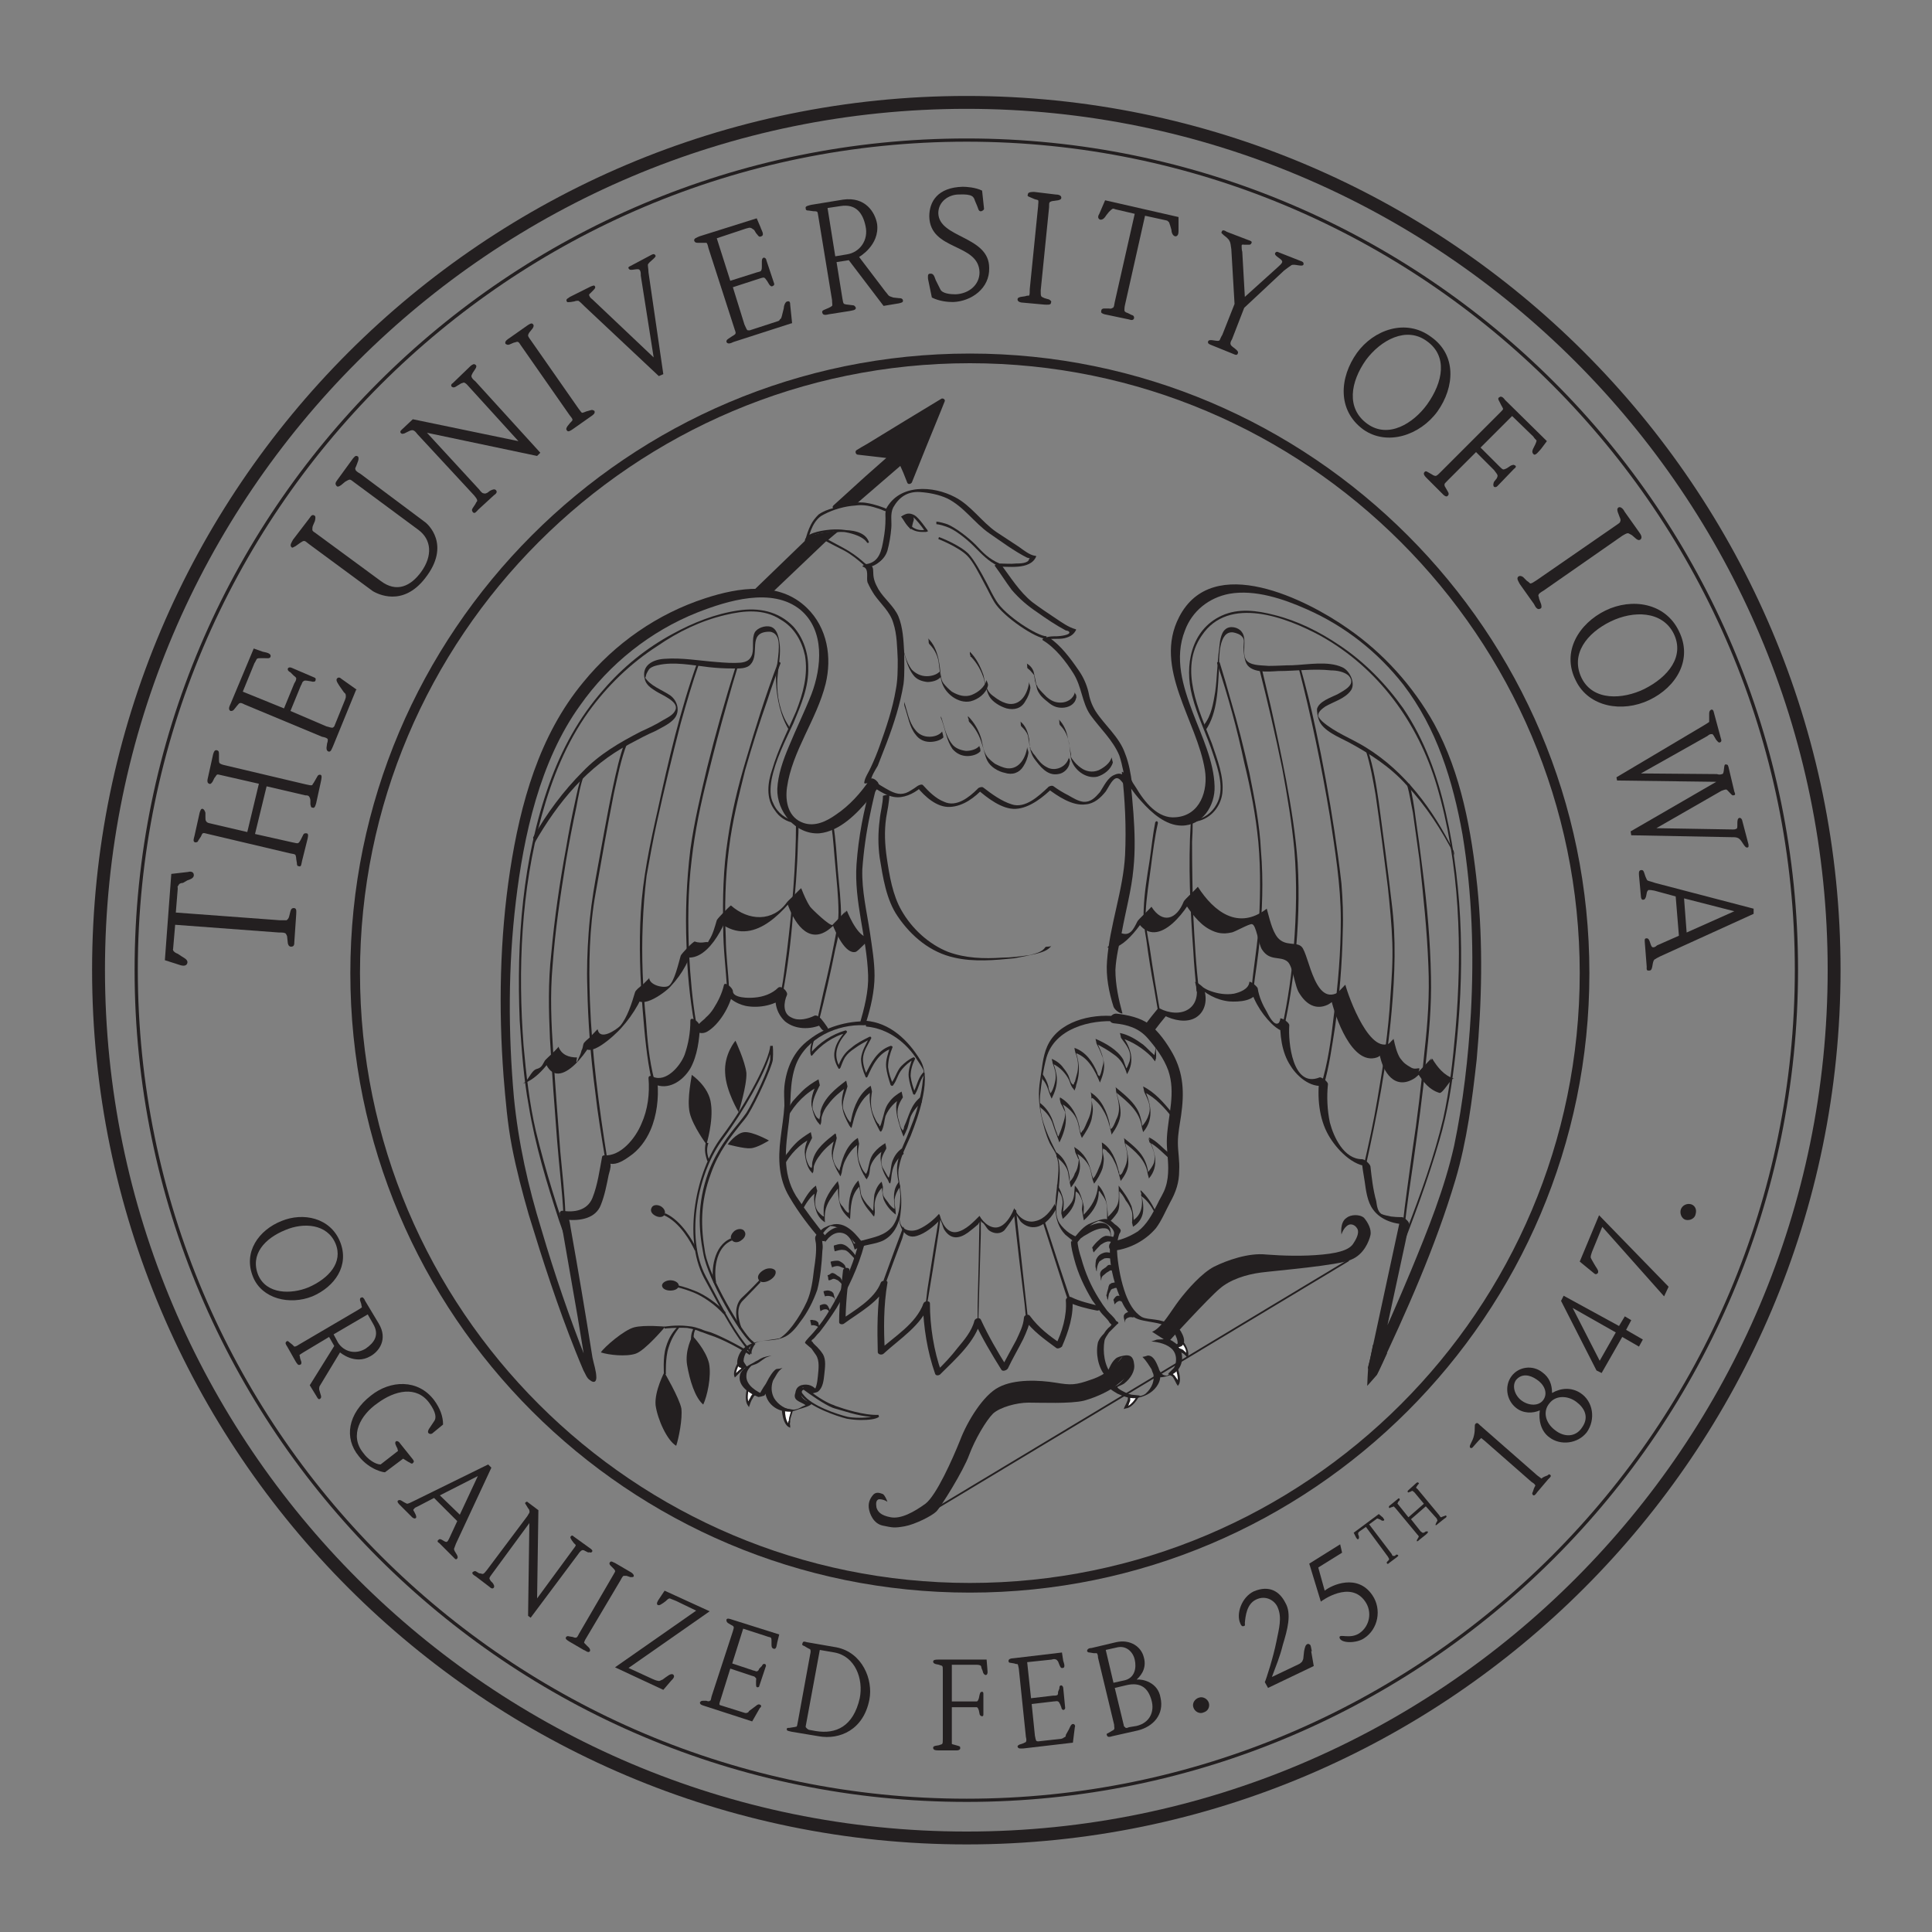 <svg version="1.2" xmlns="http://www.w3.org/2000/svg" viewBox="0 0 300 300" width="300" height="300">
	<rect x="0" y="0" width="300" height="300" fill="#808080" stroke="none"/>
	<title>IOWA-Seal-K-svg</title>
	<style>
		.s0 { fill: #231f20 } 
		.s1 { fill: #ffffff } 
	</style>
	<path id="Layer" class="s0" d="m30.1 135.9c0 0.5-0.7 0.7-1 0.8l-0.7 0.4c-0.3 0-0.6 0.1-0.7 0.4-0.2 0.2-0.1 0.1-0.1 0.5l-0.3 3.7 16.2 1.2c0.5 0 0.8 0 1 0 0.1-0.1 0.3-0.2 0.4-0.6l0.2-0.8c0.1-0.4 0.3-0.5 0.5-0.5 0.5 0 0.4 0.5 0.4 0.9l-0.3 4.4c0 0.3 0 0.7-0.5 0.7-0.2 0-0.4-0.1-0.5-0.5l-0.1-0.9c0-0.4-0.2-0.5-0.2-0.6-0.2-0.2-0.5-0.2-1.1-0.2l-16.1-1.2-0.3 3.5c0 0.4-0.1 0.2 0 0.5 0.1 0.2 0.4 0.4 0.7 0.5l0.6 0.4c0.3 0.2 1 0.5 0.9 1-0.1 0.5-0.6 0.5-1 0.4l-2.5-0.8 1-13.4 2.6-0.3c0.3-0.1 0.9-0.1 0.9 0.5z"/>
	<path id="Layer" class="s0" d="m34 117.1v0.8c0 0.2 0 0.5 0.1 0.6 0.1 0.1 0.3 0.2 0.7 0.3l12.7 3c0.5 0.1 0.8 0.2 1 0.1 0-0.1 0.2-0.3 0.3-0.5l0.4-0.7c0.2-0.4 0.3-0.4 0.5-0.4 0.4 0 0.2 0.7 0.1 1.2l-0.7 3.2c-0.1 0.3-0.2 0.9-0.6 0.7-0.2 0-0.2-0.1-0.3-0.5v-0.6c0-0.2-0.1-0.5-0.2-0.6-0.1-0.2-0.4-0.2-0.6-0.2l-6-1.4-1.8 7.4 5.8 1.3c0.5 0.1 0.8 0.2 0.9 0.1 0.1 0 0.3-0.3 0.4-0.5l0.3-0.6c0.2-0.5 0.4-0.4 0.6-0.4 0.4 0 0.2 0.7 0.1 1.1l-0.8 3.2c-0.1 0.4-0.1 1-0.5 0.8-0.2 0-0.3-0.1-0.3-0.5l-0.1-0.6c0-0.3-0.1-0.6-0.1-0.6-0.1-0.2-0.4-0.2-0.9-0.3l-12.7-3c-0.5-0.1-0.6-0.2-0.8-0.1-0.1 0-0.2 0.3-0.3 0.5l-0.4 0.6c-0.1 0.3-0.3 0.3-0.5 0.3-0.4-0.1-0.2-0.6-0.1-1l0.8-3.6c0.1-0.3 0.2-0.7 0.5-0.6 0.2 0.1 0.3 0.3 0.4 0.6v0.7c0 0.2 0 0.5 0.1 0.6q0.1 0.2 0.4 0.3l6 1.4 1.8-7.5-5.7-1.3c-0.5-0.1-0.7-0.2-0.8-0.1-0.1 0-0.2 0.3-0.4 0.5l-0.3 0.6c-0.2 0.3-0.4 0.4-0.5 0.3-0.4-0.1-0.3-0.6-0.2-1l0.8-3.6c0.1-0.3 0.2-0.7 0.6-0.6 0.3 0.1 0.3 0.3 0.3 0.6z"/>
	<path id="Layer" class="s0" d="m55.3 107.1l-3.6 8.8c-0.2 0.4-0.3 0.9-0.7 0.8-0.2-0.1-0.3-0.2-0.3-0.6l0.1-0.7c0.1-0.2 0.1-0.5 0.1-0.6-0.1-0.2-0.4-0.3-0.9-0.4l-12-5c-0.4-0.2-0.6-0.3-0.8-0.2-0.1 0-0.2 0.2-0.4 0.4l-0.4 0.5c-0.2 0.3-0.4 0.3-0.6 0.3-0.4-0.2-0.2-0.7 0-1.1l3.6-8.6 1.4 0.5c0.4 0.1 1.4 0.2 1.2 0.8-0.1 0.3-0.6 0.2-0.9 0.2h-0.6c-0.2 0-0.5 0-0.6 0.1-0.1 0.1-0.2 0.4-0.4 0.7l-1.8 4.4 6.4 2.6 1.6-3.9c0.2-0.3 0.3-0.5 0.3-0.8-0.1-0.2-0.3-0.3-0.4-0.4l-0.5-0.5c-0.2-0.1-0.5-0.3-0.4-0.6 0.1-0.2 0.4-0.2 0.6-0.1l3.5 1.5q0.3 0.1 0.2 0.4c0 0.3-0.4 0.3-0.7 0.2l-0.6-0.1c-0.2 0-0.4-0.1-0.6 0.1-0.2 0.1-0.2 0.4-0.4 0.7l-1.6 3.9 5.6 2.4c0.4 0.1 0.7 0.2 0.9 0.2 0.1 0 0.2-0.1 0.3-0.2l1.7-4.2c0.1-0.3 0.1-0.3 0.1-0.5 0-0.4-0.1-0.4-0.3-0.6l-0.7-1c-0.1-0.2-0.6-0.8-0.4-1.1 0.2-0.3 0.5-0.2 0.7 0l2.4 1.7z"/>
	<path id="Layer" class="s0" d="m55.6 71.6l-0.3 0.8c-0.1 0.2-0.2 0.4-0.1 0.5 0 0.2 0.3 0.4 0.8 0.7l9.9 7.4c0.5 0.3 4.2 3.6 0.1 8.8-3.5 4.5-7.4 2.4-8.1 2l-9.9-7.3c-0.5-0.4-0.6-0.5-0.8-0.5-0.2 0-0.4 0.2-0.6 0.3l-0.7 0.5c-0.4 0.2-0.5 0.3-0.6 0.2-0.4-0.3 0-0.8 0.2-1.2l2.6-3.4c0.2-0.3 0.4-0.6 0.8-0.3 0.1 0.1 0.1 0.4 0 0.8l-0.3 0.7c-0.1 0.2-0.1 0.5-0.1 0.7 0 0.1 0.2 0.3 0.4 0.4l10.2 7.5c2.5 1.9 4.7 0.8 6.3-1.4 1.8-2.5 1.6-5-0.4-6.5l-10-7.4c-0.4-0.3-0.6-0.5-0.8-0.4-0.1 0-0.4 0.2-0.6 0.3l-0.6 0.5c-0.4 0.3-0.6 0.3-0.7 0.2-0.4-0.4-0.1-0.7 0.1-1l2.4-3.3c0.2-0.2 0.4-0.6 0.8-0.3 0.1 0.1 0.1 0.4 0 0.7z"/>
	<path id="Layer" class="s0" d="m73.8 57.3l-0.4 0.6c-0.1 0.2-0.2 0.4-0.2 0.5 0 0.2 0.2 0.5 0.6 0.8l10.1 11.1-0.5 0.5-17.1-3.6 8.1 8.8c0.3 0.4 0.5 0.6 0.7 0.6 0.2 0.1 0.4 0 0.6-0.1l0.4-0.3c0.4-0.2 0.7-0.3 0.9-0.1 0.3 0.3 0 0.6-0.3 0.8l-2.4 2.2c-0.3 0.3-0.6 0.8-0.9 0.4-0.1-0.2-0.2-0.3 0-0.6l0.4-0.6c0.1-0.2 0.2-0.4 0.3-0.5 0-0.2 0-0.3-0.5-0.9l-8.8-9.5c-0.3-0.4-0.5-0.6-0.8-0.6-0.2 0-0.4 0.1-0.6 0.2l-0.6 0.3c-0.4 0.1-0.4 0.1-0.6-0.1-0.1-0.2 0-0.3 0.2-0.5l1.7-1.6 16.4 3.4-8-8.8c-0.2-0.2-0.4-0.3-0.5-0.3-0.2 0.1-0.4 0.1-0.5 0.2l-0.5 0.3c-0.3 0.2-0.6 0.4-0.9 0.1-0.1-0.2 0-0.4 0.2-0.5l2.8-2.7c0.3-0.2 0.5-0.4 0.8-0.1 0.1 0.1 0.1 0.3-0.1 0.6z"/>
	<path id="Layer" class="s0" d="m91.7 64.7l-2.7 1.9c-0.3 0.2-0.8 0.6-1 0.2-0.1-0.1-0.1-0.3 0.1-0.6l0.4-0.5c0.2-0.2 0.4-0.4 0.4-0.5 0-0.2-0.2-0.4-0.5-0.8l-7.4-10.6c-0.3-0.4-0.4-0.7-0.6-0.7-0.1-0.1-0.4 0.1-0.6 0.1l-0.7 0.3c-0.3 0.1-0.4 0-0.6-0.1-0.2-0.4 0.3-0.7 0.6-0.9l2.7-1.9c0.3-0.2 0.8-0.6 1-0.2 0.1 0.1 0.1 0.3-0.1 0.6l-0.4 0.5c-0.2 0.2-0.3 0.5-0.3 0.6 0 0.1 0.1 0.3 0.4 0.7l7.4 10.6c0.3 0.4 0.5 0.7 0.6 0.7 0.1 0 0.4-0.1 0.6-0.2l0.7-0.2c0.3-0.1 0.4 0 0.6 0.1 0.2 0.4-0.3 0.7-0.6 0.9z"/>
	<path id="Layer" class="s0" d="m100.6 41.1c0 0.3 0.1 0.8 0.1 1.2l2.3 15.8-0.7 0.3-11.5-10.8c-0.4-0.4-0.8-0.8-1-0.9-0.1 0-0.4 0-0.6 0.1l-0.6 0.1c-0.4 0-0.5 0.1-0.6-0.1-0.2-0.4 0.3-0.5 0.5-0.7l3.2-1.6c0.3-0.1 0.6-0.3 0.7 0 0.1 0.2-0.1 0.4-0.3 0.6l-0.4 0.4c-0.1 0.1-0.3 0.2-0.2 0.4 0.1 0.2 0.1 0.3 0.5 0.6l9.5 9-2-12.7c0-0.4 0-0.7-0.2-0.9-0.2-0.3-1.4 0.2-1.6-0.1-0.3-0.3 0-0.4 0.2-0.5l3.2-1.7c0.2-0.1 0.5-0.3 0.7 0.1 0.1 0.3-1.1 1-1.2 1.4z"/>
	<path id="Layer" class="s0" d="m122.9 50.2l-9 2.9c-0.4 0.2-0.9 0.4-1.1 0 0-0.2 0-0.3 0.3-0.5l0.6-0.4c0.2-0.1 0.5-0.3 0.5-0.4 0.1-0.2-0.1-0.5-0.2-0.9l-4-12.4c-0.1-0.5-0.2-0.7-0.3-0.8-0.1 0-0.4 0-0.7 0h-0.7c-0.3 0-0.4-0.1-0.5-0.3-0.1-0.4 0.4-0.5 0.8-0.7l8.9-2.8 0.6 1.4c0.1 0.4 0.7 1.2 0.1 1.4-0.4 0.2-0.5-0.2-0.8-0.5l-0.3-0.5c-0.2-0.1-0.4-0.3-0.5-0.3-0.2-0.1-0.4 0-0.8 0.1l-4.5 1.5 2.1 6.6 4.1-1.3c0.3-0.1 0.6-0.1 0.7-0.3 0.1-0.2 0.1-0.4 0.1-0.6v-0.7c0-0.3 0-0.6 0.3-0.7 0.2 0 0.4 0.2 0.4 0.4l1.2 3.6q0.1 0.3-0.2 0.4c-0.2 0.2-0.5-0.1-0.6-0.3l-0.3-0.5c-0.2-0.2-0.2-0.4-0.5-0.5-0.2 0-0.5 0.1-0.8 0.2l-4 1.3 1.8 5.8c0.2 0.4 0.3 0.7 0.4 0.8 0 0.1 0.2 0.1 0.4 0.1l4.3-1.4c0.3-0.1 0.3-0.1 0.4-0.3 0.3-0.2 0.2-0.3 0.3-0.5l0.3-1.2c0-0.3 0.2-1.1 0.6-1.1 0.4-0.1 0.4 0.3 0.4 0.5l0.3 2.9z"/>
	<path id="Layer" fill-rule="evenodd" class="s0" d="m140.2 46.6c0.1 0.4-0.3 0.4-0.6 0.5l-2.4 0.4-5.4-7.1-1.9 0.3 0.9 5.6c0.1 0.5 0.1 0.8 0.3 0.9 0 0 0.3 0.1 0.5 0.1l0.8 0.1c0.3 0 0.4 0.2 0.5 0.4 0 0.4-0.6 0.4-1 0.5l-3.2 0.5c-0.4 0.1-0.9 0.2-1-0.2-0.1-0.2 0-0.4 0.3-0.5l0.7-0.3c0.2-0.1 0.4-0.2 0.5-0.3 0.1-0.1 0-0.4 0-0.9l-2.1-12.8c-0.1-0.5-0.1-0.8-0.2-0.9-0.1-0.1-0.4-0.1-0.6-0.1l-0.7-0.1c-0.4 0-0.5-0.1-0.5-0.4-0.1-0.3 0.5-0.4 0.9-0.5l4.9-0.8c3.5-0.5 5 2 5.3 3.8 0.4 3.3-2.8 5.1-2.8 5.1l4.1 5.4c0.2 0.2 0.3 0.4 0.5 0.6 0.1 0.1 0.4 0.2 0.7 0.3l0.9 0.1c0.2 0 0.5 0 0.6 0.3zm-9.7-14.6l-2 0.3 1.2 7.5 1.8-0.3c2-0.3 3.4-2.2 2.9-4.4-0.4-1.9-1.4-3.5-3.9-3.1z"/>
	<path id="Layer" class="s0" d="m148 46.9c-0.8 0-2.1-0.1-3.3-0.7l-0.6-2.9c0-0.3-0.1-0.8 0.3-0.8 0.6-0.1 0.7 0.5 0.9 1l0.7 1.4c0.3 0.7 1.6 0.8 2.4 0.8 2.1-0.1 3.7-1.5 3.7-3.4-0.1-4.6-7.7-3.3-7.8-8.7 0-2.3 1.3-4.5 5.2-4.6 0.6 0 2 0.1 3 0.6l0.3 2.8c0 0.2-0.2 0.3-0.4 0.4-0.5 0.1-0.5-0.5-0.7-0.9l-0.3-0.7c-0.2-0.6-0.3-1.1-2.5-1-1.6 0-3.2 1.1-3.2 2.9 0.1 3.9 7.9 3.5 7.9 8.5 0.1 3.2-2.8 5.2-5.6 5.3z"/>
	<path id="Layer" class="s0" d="m162.2 47.3l-3.3-0.3c-0.3 0-0.9-0.1-0.9-0.5 0-0.2 0.1-0.3 0.5-0.4l0.7-0.1c0.2-0.1 0.5-0.1 0.6-0.1 0.1-0.2 0.1-0.5 0.1-1l1.3-12.9c0-0.4 0.1-0.7 0-0.9-0.1-0.1-0.4-0.1-0.6-0.2l-0.7-0.3c-0.3-0.1-0.4-0.2-0.3-0.4 0-0.4 0.6-0.4 1-0.4l3.3 0.4c0.4 0 0.9 0.1 0.9 0.5 0 0.2-0.1 0.3-0.5 0.4l-0.7 0.1c-0.2 0-0.5 0.1-0.6 0.2-0.1 0.1-0.1 0.3-0.1 0.8l-1.3 12.9c0 0.5 0 0.8 0.1 0.9 0 0.1 0.3 0.2 0.5 0.3l0.7 0.2c0.3 0.2 0.4 0.3 0.3 0.5 0 0.4-0.6 0.3-1 0.3z"/>
	<path id="Layer" class="s0" d="m182.5 36.7c-0.5-0.1-0.6-0.8-0.6-1l-0.2-0.7c-0.1-0.2-0.1-0.5-0.3-0.6-0.2-0.2-0.1-0.1-0.4-0.2l-3.2-0.7-3.1 13.8c-0.1 0.4-0.1 0.7-0.1 0.9 0 0.1 0.1 0.3 0.5 0.4l0.6 0.3c0.4 0.1 0.4 0.3 0.4 0.5-0.1 0.4-0.5 0.3-0.8 0.2l-3.8-0.8c-0.3-0.1-0.6-0.2-0.5-0.5 0-0.2 0.1-0.4 0.5-0.4h0.7c0.4 0.1 0.5-0.1 0.6-0.1 0.2-0.1 0.2-0.4 0.3-0.9l3.1-13.7-3-0.7c-0.3-0.1-0.2-0.1-0.4-0.1-0.2 0.1-0.4 0.3-0.6 0.5l-0.4 0.5c-0.2 0.3-0.5 0.8-1 0.7-0.4-0.2-0.3-0.6-0.1-0.9l0.9-2.1 11.4 2.6v2.2c0 0.4-0.1 0.8-0.5 0.8z"/>
	<path id="Layer" class="s0" d="m200.5 41.2c-0.3 0.2-0.7 0.5-1.1 0.8l-6.2 5.8-1.9 4.9c-0.2 0.3-0.3 0.6-0.2 0.8 0.1 0.4 1.4 0.9 1.1 1.4-0.1 0.3-0.4 0.2-0.6 0.1l-3.7-1.5c-0.2-0.1-0.4-0.2-0.3-0.5 0.2-0.5 1.6 0.2 1.8-0.2 0.1-0.2 0.2-0.5 0.4-0.8l1.9-4.8-0.5-8.5c-0.1-0.6-0.1-1-0.3-1.3 0-0.1-0.2-0.3-0.4-0.5l-0.5-0.4c-0.3-0.3-0.4-0.3-0.3-0.5 0.1-0.4 0.5-0.2 0.8 0l3.4 1.3c0.3 0.1 0.6 0.2 0.4 0.5-0.1 0.2-0.2 0.2-0.5 0.2h-0.6c-0.2 0-0.3-0.1-0.4 0.1 0 0.3 0 0.7 0.1 1l0.4 7 5.1-4.6c0.3-0.3 0.6-0.5 0.7-0.8 0.1-0.5-1.3-0.9-1.1-1.4 0.2-0.3 0.4-0.2 0.6-0.1l3.3 1.3c0.3 0.1 0.6 0.2 0.5 0.6-0.2 0.4-1.5-0.2-1.9 0.1z"/>
	<path id="Layer" fill-rule="evenodd" class="s0" d="m223.2 63.9c-2.7 3.7-7.8 5.4-11.5 2.8-4.1-3-3.7-8.1-1-11.9 2.6-3.6 7.6-5.4 11.5-2.5 4 2.8 3.7 7.8 1 11.6zm-1.6-10.9c-3.2-2.4-7.2-0.2-9.5 2.9-2.4 3.4-3.1 7.5 0.2 9.9 3.3 2.4 7.2-0.1 9.3-3 2.5-3.5 3.2-7.5 0-9.8z"/>
	<path id="Layer" class="s0" d="m238.1 70.5c-0.3-0.3-0.1-0.7 0-0.9l0.3-0.6c0.1-0.2 0.2-0.5 0.2-0.6-0.1-0.1-0.4-0.4-0.5-0.6l-3.3-3.2-4.9 4.9 2.8 2.8c0.3 0.3 0.5 0.5 0.7 0.6 0.2 0 0.4-0.1 0.6-0.2l0.6-0.4c0.3-0.1 0.4-0.2 0.7 0 0.2 0.1 0 0.4-0.2 0.5l-2.6 2.7c-0.1 0.1-0.3 0.2-0.5 0.1-0.2-0.2-0.1-0.6 0-0.8l0.4-0.5c0.1-0.2 0.2-0.4 0.1-0.6-0.1-0.2-0.3-0.4-0.5-0.7l-2.8-2.8-4.3 4.3c-0.4 0.4-0.6 0.6-0.6 0.7 0 0.1 0 0.3 0.1 0.4l0.4 0.7c0.2 0.3 0.2 0.5 0 0.7-0.2 0.2-0.5 0-0.7-0.2l-2.5-2.5c-0.3-0.3-0.7-0.7-0.4-1 0.1-0.1 0.2-0.2 0.5 0l0.7 0.4c0.1 0.1 0.4 0.2 0.5 0.2 0.2 0 0.4-0.2 0.8-0.6l9.2-9.2c0.3-0.3 0.5-0.5 0.5-0.6 0-0.1-0.2-0.4-0.3-0.6l-0.3-0.6c-0.2-0.3-0.2-0.5 0-0.6 0.3-0.3 0.7 0.1 0.9 0.4l6.5 6.4-0.9 1.2c-0.3 0.3-0.9 1.2-1.2 0.8z"/>
	<path id="Layer" class="s0" d="m238.2 93.8l-2.2-3.1c-0.2-0.4-0.6-0.9-0.2-1.2 0.2-0.1 0.4-0.1 0.7 0.1l0.6 0.6c0.2 0.1 0.5 0.4 0.5 0.4 0.3 0 0.5-0.2 1-0.5l12.3-8.5c0.4-0.3 0.7-0.4 0.7-0.7 0.1-0.1 0-0.4-0.1-0.6l-0.3-0.8c-0.1-0.4-0.1-0.5 0.1-0.7 0.4-0.2 0.8 0.3 1 0.7l2.2 3.1c0.3 0.4 0.6 0.9 0.2 1.2-0.2 0.1-0.3 0.1-0.6-0.1l-0.7-0.6c-0.2-0.1-0.5-0.3-0.6-0.3-0.2 0-0.4 0.1-0.9 0.4l-12.2 8.5c-0.5 0.3-0.8 0.5-0.8 0.7-0.1 0 0.1 0.4 0.1 0.6l0.3 0.8c0.1 0.4 0.1 0.6-0.1 0.7-0.5 0.3-0.8-0.3-1-0.7z"/>
	<path id="Layer" fill-rule="evenodd" class="s0" d="m244.7 105.7c-2.3-4.5 0.5-8.9 4.6-10.9 4.1-2 9.3-1.2 11.4 3.2 2.2 4.4-0.4 8.7-4.6 10.7-4.2 2-9.4 1.1-11.4-3zm15.2-7.3c-1.8-3.6-6.3-3.6-9.8-1.9-3.7 1.8-6.3 5.1-4.5 8.8 1.8 3.6 6.4 3.3 9.7 1.7 3.8-1.9 6.3-5.1 4.6-8.6z"/>
	<path id="Layer" class="s0" d="m270 130.2c-0.3-0.2-0.6-0.2-1-0.2l-15.7-0.3-0.1-0.6 13.3-7.7-15.4-0.2-0.1-0.5 13.3-7.9c0.5-0.3 1-0.6 1.1-0.7 0-0.1 0-0.5 0-0.7v-0.6c0-0.3 0.1-0.5 0.3-0.6 0.4-0.1 0.4 0.4 0.5 0.7l1 3.7c0.1 0.3 0.2 0.6-0.2 0.7-0.2 0-0.3-0.2-0.5-0.4l-0.3-0.5c-0.1-0.2-0.3-0.5-0.4-0.4-0.3 0-0.3 0-0.7 0.3l-10.3 5.8 11.8 0.1c0.3 0.1 0.5 0.1 0.8 0 0.4 0 0.2-1.4 0.5-1.5 0.5 0 0.4 0.2 0.5 0.4l0.9 3.8c0.1 0.3 0.3 0.6-0.2 0.6-0.2 0.1-0.9-1-1.1-0.9-0.2 0-0.4 0.1-0.7 0.2l-10.1 5.8 11.9 0.2c0.2 0 0.3 0 0.5-0.1 0.4 0-0.1-1.6 0.5-1.7 0.2 0 0.3 0.1 0.4 0.3l1 3.8c0 0.2 0.1 0.5-0.2 0.5-0.4 0.1-0.8-1.1-1.3-1.4z"/>
	<path id="Layer" fill-rule="evenodd" class="s0" d="m256.1 150.7c-0.5 0.1-0.4-0.3-0.4-0.6l-0.3-3.8c0-0.3-0.1-0.6 0.3-0.6 0.6 0 0.5 1.4 1 1.4 0.2 0 0.4-0.1 0.6-0.3l3.4-1.5-0.5-6.1-3.3-0.9c-0.5-0.1-0.6-0.1-0.9-0.1-0.1 0-0.3 0.3-0.3 0.5l-0.1 0.5c-0.1 0.3-0.2 0.5-0.4 0.5-0.3 0.1-0.4-0.3-0.4-0.5l-0.3-3.3c0-0.3-0.1-0.8 0.4-0.8 0.2 0 0.3 0.1 0.4 0.4l0.2 0.6c0.1 0.2 0.2 0.5 0.3 0.6 0.1 0.1 0.7 0.2 1.2 0.4l15.3 4v0.8l-14.5 6.6c-0.4 0.2-0.6 0.3-0.9 0.5-0.4 0.4-0.2 1.6-0.7 1.7zm13.2-9.2l-7.8-2 0.4 5.3c0 0 7.4-3.3 7.4-3.3z"/>
	<g id="Layer">
		<path id="Layer" fill-rule="evenodd" class="s0" d="m150.1 286.4c-74.9 0-135.8-60.9-135.8-135.8 0-74.8 60.9-135.7 135.8-135.7 74.8 0 135.7 60.9 135.7 135.7 0 74.9-60.9 135.8-135.7 135.8zm0-269.5c-73.8 0-133.8 60-133.8 133.7 0 73.8 60 133.8 133.8 133.8 73.7 0 133.7-60 133.7-133.8 0-73.7-60-133.7-133.7-133.7z"/>
		<path id="Layer" fill-rule="evenodd" class="s0" d="m150.1 279.8c-71.3 0-129.2-57.9-129.2-129.2 0-71.2 57.9-129.1 129.2-129.1 71.2 0 129.1 57.9 129.1 129.1 0 71.3-57.9 129.2-129.1 129.2zm0-257.8c-71 0-128.7 57.7-128.7 128.6 0 71 57.7 128.7 128.7 128.7 70.9 0 128.6-57.7 128.6-128.7 0-70.9-57.7-128.6-128.6-128.6z"/>
	</g>
	<path id="Layer" fill-rule="evenodd" class="s0" d="m150.6 247.3c-53.1 0-96.2-43.1-96.2-96.2 0-53 43.1-96.2 96.2-96.2 53 0 96.2 43.2 96.2 96.2 0 53.1-43.2 96.2-96.2 96.2zm0-190.9c-52.3 0-94.7 42.5-94.7 94.7 0 52.3 42.5 94.7 94.7 94.7 52.2 0 94.7-42.4 94.7-94.7 0-52.2-42.5-94.7-94.7-94.7z"/>
	<path id="Layer" fill-rule="evenodd" class="s0" d="m39.3 198.3c-1.6-3.9 0.9-7.3 4.4-8.7 3.4-1.4 7.6-0.5 9.1 3.2 1.5 3.7-0.8 7-4.3 8.5-3.5 1.4-7.8 0.4-9.2-3zm12.8-5.2c-1.3-3.1-5-3.3-7.8-2.1-3.2 1.3-5.5 3.8-4.2 7 1.3 3 5.1 3 7.8 1.9 3.2-1.4 5.4-3.9 4.2-6.8z"/>
	<path id="Layer" fill-rule="evenodd" class="s0" d="m49.7 217.2c-0.2 0.2-0.4-0.1-0.5-0.3l-1.1-1.8 3.8-6.1-0.8-1.4-4 2.4c-0.3 0.2-0.5 0.3-0.6 0.4 0 0.1 0.1 0.3 0.1 0.5l0.2 0.6c0 0.2 0 0.4-0.2 0.4-0.3 0.2-0.5-0.2-0.7-0.5l-1.3-2.3c-0.2-0.3-0.4-0.6-0.1-0.8 0.1-0.1 0.2-0.1 0.4 0.1l0.5 0.4c0.1 0.1 0.3 0.3 0.3 0.3 0.2 0 0.4-0.1 0.7-0.3l9.2-5.4c0.3-0.2 0.5-0.3 0.6-0.4 0-0.1-0.1-0.3-0.1-0.5l-0.2-0.6c0-0.2 0-0.4 0.2-0.4 0.2-0.2 0.5 0.2 0.6 0.5l2.1 3.5c1.5 2.5 0 4.4-1.3 5.1-2.4 1.4-4.7-0.6-4.7-0.6l-2.9 4.8c-0.1 0.2-0.2 0.3-0.3 0.5 0 0.1-0.1 0.4 0 0.6l0.2 0.7c0.1 0.2 0.1 0.5-0.1 0.6zm8.2-11.7l-0.8-1.4-5.3 3.1 0.7 1.3c0.9 1.4 2.7 1.9 4.3 0.9 1.3-0.9 2.2-2.1 1.1-3.9z"/>
	<path id="Layer" class="s0" d="m63.4 227l-0.8-0.5-2.8 2.1c0 0.1-2.4-0.3-4.1-2.5-2.3-2.8-1.7-6.6 1.9-9.4 3-2.4 7.3-2.6 9.8 0.7q1.4 1.9 1.4 3.8l-1.7 1.4c-0.2 0.1-0.4 0.1-0.6-0.1-0.1-0.2 0-0.4 0.1-0.6l0.8-1.2c0.4-0.5 0.3-1.4-0.7-2.8-2-2.8-5.4-2-8.1 0-2.6 1.8-4.4 5-2.2 7.7 0.7 1 1.9 1.8 2.7 1.8l2.7-2.1-0.1-0.4c-0.2-0.4-0.5-0.9-0.2-1.1 0.2-0.1 0.5 0.1 0.6 0.3l2 2.5c0.1 0.2 0.3 0.3 0 0.6-0.2 0.2-0.4-0.1-0.7-0.2z"/>
	<path id="Layer" fill-rule="evenodd" class="s0" d="m71 242c-0.2 0.3-0.4 0-0.6-0.2l-2.2-2.2c-0.2-0.1-0.4-0.3-0.1-0.5 0.3-0.4 1 0.5 1.3 0.3 0.2-0.1 0.2-0.3 0.3-0.4l1.3-2.8-3.6-3.6-2.5 1.3c-0.4 0.2-0.5 0.2-0.6 0.4-0.2 0.1-0.1 0.3 0 0.4l0.2 0.4q0.2 0.4 0.1 0.6c-0.2 0.2-0.5 0-0.6-0.1l-1.9-1.9c-0.2-0.2-0.5-0.5-0.3-0.7 0.2-0.1 0.3-0.1 0.5 0l0.5 0.3c0.2 0.1 0.4 0.2 0.4 0.2 0.2 0 0.6-0.2 1-0.4l11.6-5.7 0.5 0.5-5.5 11.8c-0.1 0.3-0.2 0.5-0.3 0.8 0 0.5 0.8 1.1 0.5 1.5zm3.2-12.8l-5.9 3 3.1 3z"/>
	<path id="Layer" class="s0" d="m91.4 241.1l-0.6-0.3c-0.1-0.1-0.3-0.1-0.4-0.1-0.2 0.1-0.4 0.3-0.6 0.6l-7.4 9.9-0.4-0.3 0.2-14.4-5.8 7.9c-0.2 0.3-0.4 0.5-0.4 0.7 0 0.1 0.1 0.2 0.2 0.4l0.3 0.3c0.2 0.3 0.3 0.5 0.2 0.7-0.2 0.3-0.5 0.1-0.7-0.1l-2.1-1.6c-0.3-0.2-0.7-0.4-0.5-0.7 0.2-0.1 0.3-0.2 0.5-0.1l0.5 0.3c0.2 0 0.5 0.1 0.5 0.1 0.2 0 0.3-0.1 0.7-0.6l6.3-8.4c0.2-0.4 0.4-0.5 0.3-0.8q0-0.2-0.2-0.4l-0.3-0.5c-0.2-0.3-0.2-0.3-0.1-0.4 0.2-0.2 0.3-0.1 0.4 0l1.6 1.2-0.2 13.7 5.8-7.9c0.1-0.1 0.2-0.3 0.2-0.4-0.1-0.1-0.2-0.2-0.3-0.3l-0.3-0.4c-0.1-0.2-0.4-0.5-0.1-0.7 0.1-0.1 0.2-0.1 0.4 0.1l2.5 1.8c0.3 0.2 0.5 0.4 0.3 0.6-0.1 0.1-0.3 0.1-0.5 0z"/>
	<path id="Layer" class="s0" d="m90.8 256.3l-2.4-1.4c-0.3-0.2-0.7-0.4-0.5-0.7 0.1-0.1 0.2-0.2 0.5-0.1l0.6 0.1c0.1 0.1 0.4 0.1 0.4 0.1 0.2 0 0.3-0.2 0.5-0.6l5.3-9.1c0.2-0.4 0.4-0.6 0.3-0.7 0-0.1-0.2-0.3-0.3-0.4l-0.4-0.4c-0.2-0.2-0.2-0.4-0.1-0.5 0.2-0.3 0.5 0 0.8 0.1l2.4 1.4c0.2 0.1 0.6 0.4 0.5 0.7-0.1 0.1-0.2 0.1-0.5 0.1l-0.6-0.2c-0.2 0-0.4 0-0.5 0-0.1 0.1-0.2 0.2-0.4 0.6l-5.4 9.1c-0.2 0.3-0.3 0.6-0.3 0.7 0.1 0.1 0.2 0.2 0.4 0.4l0.4 0.4q0.2 0.3 0.1 0.5c-0.2 0.3-0.6 0-0.9-0.2z"/>
	<path id="Layer" class="s0" d="m97.6 259l3.7 1.7c0.2 0.1 0.7 0.3 0.9 0.3 0.2 0.1 0.4-0.1 0.7-0.2l0.4-0.3c0.2-0.1 0.8-0.7 1.2-0.5 0.4 0.3 0 0.7-0.3 1l-1.2 1.4-7.5-3.5 12.6-8.8-3.1-1.5c-0.2-0.1-0.8-0.3-1-0.4-0.2 0-0.4 0.2-0.6 0.4l-0.4 0.3c-0.2 0.1-0.6 0.5-0.9 0.3-0.2-0.2 0-0.5 0.1-0.7l1-1.5 7 3.2c0 0-12.6 8.8-12.6 8.8z"/>
	<path id="Layer" class="s0" d="m116.8 267.3l-7.4-2.4c-0.3-0.1-0.8-0.2-0.7-0.6 0.1-0.1 0.2-0.2 0.4-0.2h0.6c0.2 0.1 0.5 0.1 0.5 0 0.2 0 0.2-0.3 0.3-0.7l3.3-10.1c0.1-0.4 0.2-0.6 0.1-0.7 0-0.1-0.2-0.2-0.4-0.3l-0.5-0.3c-0.2-0.2-0.2-0.3-0.2-0.5 0.1-0.3 0.6-0.1 0.9 0l7.3 2.3-0.3 1.2c-0.1 0.4-0.1 1.2-0.6 1-0.3-0.1-0.3-0.4-0.3-0.7v-0.5c0-0.2 0-0.4-0.1-0.5-0.1-0.1-0.4-0.1-0.6-0.2l-3.7-1.2-1.7 5.4 3.3 1.1c0.2 0 0.4 0.2 0.6 0.1 0.2-0.1 0.2-0.2 0.3-0.4l0.4-0.4c0.1-0.2 0.2-0.4 0.5-0.3 0.1 0 0.2 0.3 0.1 0.4l-1 3q0 0.2-0.3 0.2c-0.2 0-0.2-0.3-0.2-0.5v-0.5c0-0.2 0.1-0.4-0.1-0.5-0.1-0.2-0.3-0.2-0.6-0.3l-3.3-1.1-1.5 4.8c-0.1 0.3-0.2 0.6-0.2 0.7 0 0.1 0.1 0.2 0.2 0.2l3.5 1.1c0.3 0.1 0.3 0.1 0.5 0.1 0.3-0.1 0.3-0.1 0.4-0.3l0.8-0.6c0.2-0.1 0.6-0.6 0.9-0.4 0.3 0.1 0.2 0.4 0 0.5l-1.2 2.1z"/>
	<path id="Layer" fill-rule="evenodd" class="s0" d="m135 263.9c-0.9 4.7-4.6 6.3-7.9 5.7l-4.2-0.7c-0.3-0.1-0.9-0.1-0.7-0.5 0-0.1 0.1-0.1 0.4-0.1l0.6-0.1c0.2 0 0.4-0.1 0.5-0.1 0.1-0.1 0.1-0.4 0.2-0.8l1.9-10.4c0.1-0.4 0.1-0.6 0-0.8 0 0-0.2-0.1-0.4-0.2l-0.5-0.3c-0.3-0.1-0.4-0.2-0.3-0.4 0.1-0.4 0.3-0.3 0.7-0.2l4.6 0.8c4 0.8 5.7 5 5.1 8.1zm-5.4-7.3l-2.3-0.4-2.2 11.9c0 0.1 0.1 0.2 0.2 0.3q0.1 0.1 0.3 0.2l1.1 0.2c3.1 0.5 5.8-0.7 6.8-5.1 0.6-3-0.7-6.5-3.9-7.1z"/>
	<path id="Layer" class="s0" d="m153.1 260.1c-0.3 0-0.5-0.4-0.5-0.6l-0.2-0.5c0-0.2-0.1-0.4-0.2-0.4-0.2-0.1-0.5-0.1-0.7-0.1h-3.7v5.7h3.2c0.3 0 0.5 0 0.7 0 0.2-0.1 0.2-0.3 0.3-0.5l0.1-0.5c0.1-0.3 0.1-0.5 0.4-0.5 0.2 0 0.2 0.2 0.2 0.4v3.1c0 0.1 0 0.3-0.2 0.3-0.2 0-0.4-0.2-0.4-0.4l-0.1-0.5c-0.1-0.2-0.1-0.4-0.3-0.5-0.1 0-0.4 0-0.7 0h-3.2v4.9c0 0.4 0 0.7 0 0.8 0 0 0.2 0.1 0.3 0.1l0.7 0.2c0.3 0.1 0.3 0.1 0.3 0.4 0 0.2-0.3 0.3-0.5 0.3h-2.9c-0.3 0-0.8 0-0.8-0.4 0-0.1 0-0.2 0.3-0.3l0.6-0.1c0.2-0.1 0.4-0.1 0.5-0.2 0.1-0.1 0.1-0.4 0.1-0.8v-10.6c0-0.4 0-0.6-0.1-0.7-0.1-0.1-0.3-0.1-0.5-0.2l-0.5-0.1c-0.3-0.1-0.4-0.2-0.4-0.4 0-0.3 0.5-0.3 0.8-0.3h7.5l0.1 1.2c0 0.4 0.2 1.1-0.2 1.2z"/>
	<path id="Layer" class="s0" d="m166.6 270.6l-7.7 0.9c-0.4 0-0.8 0.1-0.9-0.3 0-0.1 0.1-0.2 0.3-0.3l0.6-0.2c0.2-0.1 0.4-0.2 0.4-0.2 0.1-0.2 0.1-0.4 0-0.8l-1.1-10.6c-0.1-0.4-0.1-0.6-0.2-0.7 0 0-0.3 0-0.5-0.1l-0.6-0.1c-0.2 0-0.3-0.1-0.3-0.3 0-0.3 0.4-0.4 0.7-0.4l7.6-0.9 0.2 1.3c0.1 0.3 0.4 1.1-0.1 1.1-0.3 0.1-0.4-0.3-0.5-0.5l-0.2-0.5c-0.1-0.1-0.2-0.3-0.3-0.3-0.2-0.1-0.4-0.1-0.7 0l-3.8 0.4 0.6 5.6 3.4-0.4c0.3 0 0.5 0 0.7-0.1 0.1-0.1 0.1-0.3 0.1-0.5l0.2-0.5c0-0.2 0-0.5 0.3-0.5 0.1 0 0.3 0.2 0.3 0.4l0.3 3.1q0 0.2-0.2 0.3c-0.2 0.1-0.4-0.2-0.4-0.4l-0.2-0.5c-0.1-0.1-0.1-0.3-0.3-0.4-0.2-0.1-0.4 0-0.7 0l-3.4 0.4 0.5 4.9q0.1 0.6 0.2 0.8c0 0 0.1 0.1 0.3 0.1l3.6-0.4c0.3-0.1 0.3-0.1 0.4-0.2 0.3-0.1 0.3-0.2 0.3-0.4l0.5-0.9c0.1-0.2 0.3-0.8 0.6-0.8 0.3 0 0.4 0.3 0.3 0.5z"/>
	<path id="Layer" fill-rule="evenodd" class="s0" d="m180.2 263.6c0.6 2.6-1.1 4.5-3.5 5.1l-4 0.9c-0.3 0.1-0.7 0.2-0.8-0.1-0.1-0.2-0.1-0.3 0.2-0.4l0.5-0.3c0.2-0.1 0.4-0.2 0.4-0.3 0.1-0.1 0-0.3 0-0.7l-2.5-10.4c0-0.4-0.1-0.6-0.2-0.7-0.1 0-0.3 0-0.5 0l-0.6-0.1c-0.3 0-0.3-0.1-0.4-0.2 0-0.4 0.4-0.5 0.7-0.5l3.8-0.9c2.2-0.5 3.9 0.7 4.3 2.3 0.6 2-0.8 3.2-1.1 3.5 0.9-0.1 3.3 0.4 3.7 2.8zm-6.7-7.8l-1.8 0.4 1.2 5.1 1.8-0.4c1.5-0.4 1.8-1.9 1.5-3.2-0.3-1.3-1.4-2.2-2.7-1.9zm1.3 5.9l-1.7 0.4 1.4 5.8c0 0.2 0.1 0.2 0.2 0.3 0.1 0.2 0.4 0.1 0.6 0l1.2-0.2c2.1-0.5 2.8-2.3 2.3-4-0.5-1.8-1.6-2.9-4-2.3z"/>
	<path id="Layer" class="s0" d="m186.9 265.9c-0.6 0.3-1.4-0.1-1.6-0.8-0.2-0.6 0.2-1.3 0.9-1.5 0.6-0.2 1.3 0.2 1.5 0.8 0.2 0.6-0.1 1.3-0.8 1.5z"/>
	<path id="Layer" class="s0" d="m203.6 256.4l0.4 2.3-7.1 3.4-0.5-0.9c0.2-0.4 1.3-3.8 1.8-6.3 0.4-2 0.9-3.7 0.2-5.3-0.4-1-1.8-2-3.4-1.2-1.4 0.7-1.6 2.5-1.7 3.6 0 0.2 0.1 0.5-0.2 0.5-0.2 0.1-0.4-0.1-0.5-0.4-0.7-1.5 0.2-4.1 2.1-5 2.4-1 4 0 4.9 1.8 1 1.7 0.3 4.2-0.4 6.5-0.5 2-1 3.1-1.7 5l4.2-2c0.2-0.1 0.3-0.2 0.5-0.4 0.1-0.2 0.2-0.4 0.2-0.7l0.1-0.9c0.1-0.5 0.2-1 0.5-1.1 0.1-0.1 0.4 0 0.5 0.2 0.1 0.3 0.1 0.5 0.2 0.9z"/>
	<path id="Layer" class="s0" d="m211.8 254.4c-1.2 0.8-3.6 0.8-3.8-0.1-0.1-0.7 1.6 0.3 3.1-0.7 1.6-1.1 2-3.3 0.9-4.9-2.3-3.4-6.8-0.1-6.9 0l-1.8-5.9 4.8-3 0.3 1.3-3.7 2.3 1 3.6c1.1-0.9 5.1-2.7 7.4 0.7 1.5 2.2 0.9 5.3-1.3 6.7z"/>
	<path id="Layer" class="s0" d="m240.4 229.7l-1.7 2c-0.2 0.3-0.5 0.7-0.7 0.4-0.1-0.1-0.1-0.3 0-0.4l0.2-0.6c0.1-0.2 0.2-0.4 0.2-0.4 0-0.2-0.3-0.4-0.6-0.6l-7.3-6.4-0.5-0.4-0.4 0.4-0.8 0.9c-0.2 0.3-0.4 0.3-0.5 0.2-0.3-0.3 0.4-0.9 0.6-2 0.2-0.9 0-1.5 0.2-1.7 0.3-0.3 0.5 0 0.7 0.2l8.9 7.8c0.3 0.2 0.5 0.4 0.7 0.5 0-0.1 0.2-0.2 0.4-0.3l0.5-0.2c0.2-0.2 0.3-0.2 0.4-0.1 0.3 0.2-0.1 0.5-0.3 0.7z"/>
	<path id="Layer" fill-rule="evenodd" class="s0" d="m246.4 222.4c-1.4 1.8-4.1 2.1-5.8 0.8-1.4-1-1.7-2.8-1.5-4.2-1.1 0.5-2.6 0.5-3.7-0.4-1.5-1.2-1.8-3.4-0.7-4.9 1.1-1.5 3.3-1.8 4.8-0.6 1.1 0.8 1.5 1.9 1.5 3.2 1.4-0.8 3-0.9 4.4 0 2 1.3 2.4 4.1 1 6.1zm-11-8.1c-0.7 1-0.1 2.5 0.9 3.2 1.1 0.8 2.7 0.9 3.4-0.2 0.7-1.1 0-2.4-1.1-3.1-1-0.7-2.3-1-3.2 0.1zm9.4 3.4c-1.3-1-3.2-1.1-4.2 0.2-1.1 1.3-0.6 3.1 0.9 4.2 1.4 1.1 3.2 1.1 4.2-0.5 1.1-1.6 0.3-3-0.9-3.9z"/>
	<path id="Layer" fill-rule="evenodd" class="s0" d="m252.5 206.5l2.6 1.5-0.6 1.1-2.6-1.5-3.2 5.6-0.8-0.4-5.5-10.8 0.4-0.8 8.6 4.7 0.9-1.5 1 0.6zm-1.6 0.4v0.1zm0 0l-6.7-3.8 4.2 8.2z"/>
	<path id="Layer" class="s0" d="m259.1 199.8l-0.7 1.5-9.6-10.8-1.6 3.9c-0.1 0.3-0.2 0.6-0.2 0.8 0 0.2 0.3 0.6 0.5 1l0.3 0.5c0.2 0.3 0.5 0.7 0.3 1-0.2 0.2-0.4 0.2-0.6 0l-2.2-1.8 3-7.2c0 0 10.7 11 10.7 11z"/>
	<path id="Layer" class="s0" d="m263.3 188.5c-0.1 0.7-0.9 1.1-1.6 0.9-0.6-0.2-0.9-1-0.7-1.6 0.2-0.6 0.9-1 1.6-0.8 0.6 0.2 0.9 0.8 0.7 1.5z"/>
	<path id="Layer" class="s0" d="m214.8 235.7l-0.7-0.6-3.9 2.9 0.4 0.8c0.1 0.1 0.2 0.3 0.3 0.2 0.2-0.1 0.1-0.4 0.1-0.5l-0.1-0.2c0-0.2 0-0.3 0-0.3 0.1-0.1 0.1-0.1 0.2-0.2l1-0.7 3.4 4.6c0.1 0.2 0.2 0.3 0.2 0.4 0 0 0 0.1-0.1 0.2l-0.2 0.2c-0.1 0.1-0.1 0.2 0 0.3 0.1 0.1 0.2 0 0.3-0.1l1.2-0.9c0.1-0.1 0.3-0.2 0.2-0.3-0.1-0.1-0.1-0.1-0.3-0.1l-0.2 0.2c-0.2 0-0.3 0-0.3 0q-0.1 0-0.2-0.3l-3.5-4.6 1.1-0.8c0.1-0.1 0.1-0.1 0.2-0.1 0.1 0 0.2 0.1 0.3 0.1l0.2 0.1c0.1 0.1 0.3 0.2 0.5 0.1 0.1-0.1 0-0.3-0.1-0.3z"/>
	<path id="Layer" class="s0" d="m220.2 230.5l-0.2 0.3c0 0-0.1 0.1-0.1 0.2 0 0 0 0.1 0.2 0.2l3.4 4.1c0.1 0.2 0.2 0.3 0.3 0.3 0 0 0.2-0.1 0.2-0.1l0.3-0.1c0.2-0.1 0.2-0.1 0.3 0 0.1 0.1-0.1 0.3-0.3 0.4l-1 0.8c-0.1 0.1-0.3 0.3-0.4 0.2q0-0.1 0.1-0.3l0.1-0.2c0.1-0.1 0.1-0.2 0.1-0.2 0-0.1-0.1-0.2-0.1-0.3l-1.7-1.9-2.3 2 1.5 1.9c0.2 0.1 0.2 0.2 0.3 0.2 0 0 0.2 0 0.2 0l0.3-0.2c0.2 0 0.2 0 0.3 0 0.1 0.2-0.1 0.3-0.3 0.5l-1 0.8c-0.1 0.1-0.3 0.3-0.4 0.2 0-0.1 0-0.2 0.1-0.3l0.1-0.2c0.1-0.1 0.1-0.2 0.1-0.2 0-0.1-0.1-0.2-0.2-0.3l-3.4-4.1c-0.2-0.2-0.2-0.2-0.3-0.3 0 0-0.1 0.1-0.2 0.1l-0.3 0.1c-0.1 0.1-0.2 0.1-0.2 0-0.1-0.1 0-0.3 0.2-0.4l1.1-0.9c0.1-0.1 0.2-0.2 0.3-0.1q0.1 0.1 0 0.3l-0.2 0.2c0 0.1-0.1 0.2-0.1 0.3q0 0 0.1 0.1l1.6 2 2.4-2.1-1.5-1.8c-0.2-0.1-0.2-0.2-0.3-0.2 0 0-0.1 0-0.2 0.1l-0.3 0.1c-0.1 0.1-0.2 0-0.2 0-0.1-0.2 0.1-0.3 0.2-0.4l1.1-1c0.1-0.1 0.3-0.2 0.4 0 0.1 0.1 0 0.1-0.1 0.2z"/>
	<path id="Layer" class="s0" d="m145.3 234.1l64-38.5 0.2 0.2-64 38.5z"/>
	<path id="Layer" class="s0" d="m125.4 84.2c0.3-1.6 1-3.6 2.5-4.3 1.5-0.8 3.3-1.3 4.9-1.4 1.3-0.2 2.5 0.1 3.7 0.5 0.4 0.1 0.8 0.4 1.2 0.4 0.2 0.1 0.1 0.2 0.1 0q0 0.2 0 0.3c0.1 1.3 0.1 2.5-0.2 3.8-0.1 0.6-0.3 1.3-0.5 2-0.1 0.5-0.3 1.1-0.7 1.5-0.5 0.4-1.3 0.7-1.9 0.7-0.1 0 0.2 0.1 0.1 0-0.1 0-0.1-0.1-0.1-0.1q-0.3-0.2-0.5-0.4c-0.9-0.8-1.9-1.5-3-2.1q-1.3-0.7-2.6-1.4v0.3l1.3-1.1q0.2-0.1 0.3-0.3c0.1 0-0.1 0.1 0 0.1 0.1-0.1 0.3-0.1 0.5-0.1 1.3 0 3.5 0.1 4.1 1.6l0.3-0.1c-0.4-0.7-1.3-1.1-2-1.4-1.4-0.5-3-0.6-4.5-0.4-0.8 0.1-3.7 0.5-3.4 1.9 0.1 0.2 0.4 0.1 0.3-0.1 0-0.1 0.2-0.4 0.4-0.6 0.8-0.7 2.2-0.8 3.2-0.9 1.3-0.2 2.6 0 3.8 0.4 0.6 0.2 1.5 0.6 1.9 1.2 0.1 0.2 0.4 0.1 0.3-0.1-0.6-1.6-2.7-1.8-4.2-1.8-0.3 0-0.7-0.1-1 0.1-0.5 0.4-1 0.9-1.5 1.3-0.1 0.1-0.1 0.3 0 0.3q1.5 0.8 2.9 1.5c1.1 0.6 2.1 1.4 3.1 2.3 0.6 0.6 1.9-0.1 2.4-0.6 0.5-0.4 0.7-0.9 0.8-1.4 0.3-0.8 0.5-1.7 0.6-2.5 0.2-1.3 0.2-2.7 0.2-4q0-0.1-0.1-0.1c-1.1-0.5-2.3-0.9-3.5-1.1-1.7-0.3-3.6 0.2-5.2 0.8-0.8 0.2-1.6 0.5-2.3 1-0.5 0.5-0.9 1-1.2 1.6-0.4 0.8-0.7 1.7-0.9 2.6 0 0.2 0.3 0.3 0.4 0.1z"/>
	<g id="Layer">
		<path id="Layer" class="s0" d="m129.6 78.8l8.8-8-5.2-0.5 13.2-8.1-5.2 12.6-1.3-3-7.3 6.3"/>
		<path id="Layer" class="s0" d="m129.9 79q3.8-3.5 7.7-6.9l1-1c0.3-0.3 0.1-0.6-0.2-0.6q-2.6-0.3-5.2-0.6 0.1 0.3 0.2 0.6 5.7-3.5 11.5-7 0.8-0.5 1.6-1l-0.5-0.4q-2.2 5.5-4.5 11l-0.6 1.6 0.6-0.1q-0.6-1.5-1.3-3c-0.1-0.2-0.4-0.2-0.5-0.1q-3.7 3.2-7.3 6.3c-0.4 0.3 0.1 0.8 0.5 0.5q3.6-3.1 7.3-6.3l-0.6-0.1q0.7 1.5 1.3 3.1c0.2 0.3 0.6 0.1 0.7-0.1q2.2-5.5 4.5-11.1l0.6-1.5c0.1-0.3-0.3-0.5-0.5-0.4q-5.8 3.5-11.5 7-0.9 0.5-1.7 1c-0.3 0.2-0.1 0.7 0.2 0.7q2.6 0.3 5.2 0.6l-0.2-0.6q-3.9 3.4-7.7 6.9l-1.1 1c-0.3 0.3 0.1 0.8 0.5 0.5z"/>
	</g>
	<path id="Layer" class="s0" d="m138.7 78.8c0.9-1.6 2.2-2.5 4.1-2.4 1.5 0.1 3 0.4 4.3 1 2.6 1.3 4.2 3.8 6.5 5.4 1.9 1.3 3.9 2.8 5.9 3.8 0.1 0 0.4 0.1 0.4 0.1 0.1 0.2 0-0.1-0.1 0.1-0.1 0.7-1.5 0.7-2 0.7-0.9 0.1-1.8 0-2.6 0-0.2 0-0.9 0.2-0.7 0.4 0.9 1.2 1.7 2.5 2.6 3.7 1.2 1.4 2.5 2.5 4 3.5 1.4 1 2.9 2 4.4 2.8 0.1 0 0.5 0.1 0.5 0.2 0.4 0.5-1.5 0.7-1.9 0.7-0.6 0-1.2 0-1.7 0.2-0.1 0-0.7 0.2-0.5 0.4 2 1.2 3.6 3.3 4.8 5.2 1.3 2.1 1.3 4.5 2.6 6.4 1.5 2.1 3.5 3.9 4.5 6.3 0.5 1.5 0.8 3.2 1 4.8l1-0.3c-0.8-0.9-1.4-2.1-2.7-1.5-1.1 0.4-1.7 1.8-2.3 2.7-0.7 0.8-1.4 1.6-2.6 1.5-0.8-0.1-1.6-0.6-2.3-1q-1.2-0.6-2.3-1.4c-0.2-0.2-0.8 0-0.9 0.2-1.4 1.3-3.5 3.3-5.6 2.6-1.6-0.5-3.1-1.6-4.4-2.6-0.2-0.2-0.8 0-0.9 0.2-1.3 1.3-3.3 2.9-5.2 2-1.3-0.5-2.4-1.6-3.3-2.6-0.2-0.2-0.8 0.1-0.9 0.2q-0.4 0.3-0.9 0.6c-1.2 0.8-2.1 0.7-3.3 0.1q-1.5-0.8-2.9-1.8c-0.2-0.1-0.8 0-1 0.3-0.1 0.2-0.1 0.1 0.2 0h0.7c0.1-0.8 0.7-1.7 1.1-2.4q0.7-1.8 1.4-3.6c1.1-2.9 2.1-6 2.6-9.1 0.2-1.6 0.1-3.3 0.1-4.9-0.1-1.9-0.2-3.9-0.9-5.6-0.7-1.6-2.2-2.7-3.1-4.2-0.5-0.9-0.8-1.6-0.8-2.6 0-0.7-0.1-1.1-0.7-1.3l-0.5 0.4c1.5-0.2 2.9-0.9 3.4-2.5 0.3-1.1 0.5-2.3 0.6-3.5 0.1-1-0.2-2.2 0.3-3.2 0.1-0.1-0.9-0.1-1 0.2-0.3 0.5-0.2 0.9-0.2 1.5 0 1.1-0.1 2.1-0.3 3.2-0.3 1.7-0.6 3.6-2.7 3.9-0.1 0-0.8 0.3-0.5 0.4 1 0.3 0.5 1.7 0.7 2.4 0.3 0.7 0.7 1.4 1.1 2 1 1.4 2.4 2.6 2.9 4.3 0.6 1.8 0.6 3.8 0.7 5.7 0 1.6 0 3.2-0.3 4.7-0.5 3-1.5 5.9-2.5 8.7q-0.6 1.7-1.4 3.4c-0.3 0.7-0.9 1.5-1 2.3-0.1 0.3 0.6 0.1 0.7 0 0.2 0 0.3-0.2 0.4-0.4l-0.9 0.3c1.4 0.9 3.2 2.4 5 2.4 1.4 0 2.9-0.8 3.9-1.8l-0.9 0.2c1.2 1.5 3.1 3.2 5.1 3.1 2.1-0.1 3.9-1.5 5.2-2.9l-0.9 0.2c1.5 1.3 3.8 3.1 5.9 3 2.2-0.1 4.4-1.9 5.9-3.4l-1 0.2c1.6 1.2 3.9 2.8 6 2.5 1.3-0.1 2.3-1 3.1-2 0.4-0.6 0.7-1.3 1.2-1.8 0.8-0.8 1.3 0.4 1.9 1 0.2 0.2 1 0 1-0.3-0.2-1.6-0.5-3.3-1.1-4.8-0.9-2.6-3.2-4.4-4.6-6.6-0.6-1-0.9-1.9-1.1-3-0.3-1.2-0.8-2.3-1.5-3.3-1.3-1.9-2.8-3.9-4.6-5.1l-0.5 0.3c0.9-0.2 2 0 2.9-0.2 0.8-0.2 1.4-0.5 1.8-1.3 0 0 0-0.1-0.1-0.1-1.1-0.3-2.2-1.1-3.1-1.7-1.2-0.8-2.4-1.6-3.6-2.5-2-1.6-3.4-3.9-4.9-5.9l-0.7 0.4c1.7-0.1 5.3 0.6 6.2-1.6 0-0.1-0.1-0.1-0.2-0.1-0.8-0.1-1.8-0.9-2.5-1.4q-1.7-1.1-3.5-2.3c-2.3-1.6-3.9-4.1-6.4-5.4-3.4-1.8-8.6-2.1-10.7 1.8 0 0.2 0.9 0.1 1-0.2z"/>
	<path id="Layer" fill-rule="evenodd" class="s0" d="m143.2 82.6q0 0 0 0 0 0 0 0zm-1.9-0.6c-0.6-0.4-1.2-1.6-1.2-1.7l-0.1-0.1 0.1-0.1c0.7-0.4 1.1-0.5 1.9-0.1 0.7 0.4 1.9 2.2 2 2.3l0.1 0.2-0.3 0.1q-0.3 0-0.6 0c-0.9 0-1.5-0.3-1.9-0.6zm-0.8-1.7c0.1 0.4 0.5 1.1 1 1.4 0.5 0.4 1.1 0.7 2 0.6-0.4-0.6-1.3-1.7-1.7-2-0.6-0.3-0.9-0.2-1.3 0z"/>
	<g id="Layer">
		<path id="Layer" class="s0" d="m141.2 80.1c0 0 0.6 0 0.5 0.6-0.1 0.5-0.3 1.1-0.3 1.1l-1.2-1.5 1-0.3z"/>
		<path id="Layer" fill-rule="evenodd" class="s0" d="m141.4 82.2zm-1.5-2l1.3-0.3c0 0 0.4 0 0.5 0.2q0.2 0.2 0.2 0.6c-0.2 0.6-0.3 1.2-0.3 1.2l-0.2 0.3zm0.7 0.2l0.7 1.1c0.1-0.3 0.2-0.6 0.2-0.8q0.1-0.2 0-0.3c-0.1-0.1-0.2-0.1-0.2-0.2 0 0-0.8 0.2-0.7 0.2z"/>
	</g>
	<path id="Layer" class="s0" d="m128.1 192.9c0.7-1 1.8-1.9 3.1-1.3 0.8 0.4 1.3 1.5 1.5 2.4q0 0 0.1 0c1.3-0.8 3-0.7 4.4-1.4 1.5-0.8 2.3-2.3 2.6-3.9 0.2-1.4 0.2-2.7 0-4.1-0.1-1.1-0.5-2.2-0.2-3.4 0.3-1.7 1.1-3.2 1.8-4.8 0.7-1.8 1.4-3.7 1.8-5.6 0.4-1.9 0.8-4.3-0.3-6.2-1.9-3.1-4.7-5.8-8.5-6.1 0 0 0 0.8 0.1 0.9 3.4 0.3 6.3 2.5 8 5.3 0.3 0.5 0.7 1 0.9 1.5 0.1 0.5 0 1-0.1 1.5-0.1 1.1-0.3 2.3-0.6 3.3-0.4 2-1.2 3.8-1.9 5.6-0.6 1.4-1.4 3-1.5 4.6-0.1 1.4 0.4 2.8 0.5 4.3 0 1.6-0.2 3.5-1.2 4.9-1.2 1.5-2.9 1.7-4.6 2.2-0.3 0-1.1 0.5-1.3 0.5-0.3 0 0 0.1-0.2-0.2-0.3-0.5-0.4-1.1-0.8-1.5-1.2-1.6-2.8-0.6-3.8 0.6-0.1 0.2 0.3 0.7 0.2 0.9z"/>
	<path id="Layer" class="s0" d="m134.6 158.6c-3-0.1-6.5 0.9-8.9 2.8-2.5 1.8-3.6 4.5-3.9 7.3-0.1 1 0 2 0 3-0.1 1.7-0.4 3.4-0.6 5.1-0.4 3.2-0.3 6.3 1.4 9.1 1.4 2.4 3.1 4.6 4.9 6.7 0.3 0.3 1.2 0 0.9-0.4-1.7-2.1-3.3-4.2-4.8-6.5-2.2-3.6-1.6-7.6-1.1-11.5 0.4-3 0-6 1.1-8.9 1.6-4.1 6.4-6.3 10.6-6.1 0.5 0 1.1-0.6 0.4-0.6z"/>
	<path id="Layer" class="s0" d="m172.6 194c-0.1-1 0-2.1-0.2-3.1-0.5-1.5-2.2-1-3.3-0.5-0.7 0.4-1.1 1-1.8 1.3 0 0.1-0.1 0.3-0.2 0.3-0.2 0-0.8-0.4-1-0.5-0.6-0.4-1.2-1-1.6-1.6-0.7-1.2-0.5-2.4-0.3-3.7 0.3-2.5 0.8-5.6-0.5-7.9-1.3-2.6-2.4-5.1-2.2-8.2 0.2-1.9 0.5-4.1 1-5.9 1.3-4.5 6.8-5.9 10.9-5.6-0.1 0-0.1-0.8-0.2-0.8-3.8-0.4-8.9 0.8-10.6 4.7-0.7 1.6-0.8 3.5-1.1 5.3-0.3 1.8-0.2 3.7 0.2 5.5 0.3 1.4 0.7 2.9 1.3 4.2 0.4 0.8 1.1 1.6 1.2 2.5 0.3 1.2 0.1 2.5 0 3.7-0.3 2.7-0.9 5.8 1.2 8 0.4 0.3 1.4 1.3 1.9 1.2 0.1-0.1 0.4-0.5 0.5-0.6q0.5-0.4 1.1-0.7c0.8-0.5 2.1-1.1 3-0.8 0.8 0.4 0.5 1.7 0.6 2.4 0 0.3 0.1 0.6 0.1 0.8z"/>
	<path id="Layer" class="s0" d="m173 158.9c2 0.2 3.8 0.7 5.2 2.3 1.3 1.5 2.5 3.1 3.2 5 1.2 3.5 0 6.9-0.2 10.4-0.1 1.6 0.2 3.2 0.2 4.8 0 1-0.1 2-0.4 2.9-0.3 1-0.9 1.8-1.3 2.7-0.8 1.6-1.6 3.1-3 4.2-1.1 0.7-2.4 1.3-3.7 1.5-1 0.1-1.1 1.6 0 1.5 2.5-0.3 4.9-1.6 6.5-3.5 0.9-1.2 1.5-2.7 2.2-4 0.9-1.6 1.4-3.1 1.4-4.9 0.1-1.5-0.2-2.9-0.2-4.4 0-1.4 0.3-2.8 0.5-4.2 0.5-3.5 0.4-6.5-1.3-9.6-0.9-1.6-2.2-3.5-3.7-4.6-1.4-1-3.3-1.4-5-1.6-1-0.1-1.6 1.4-0.4 1.5z"/>
	<path id="Layer" class="s0" d="m139.6 188.3c-0.2 1.7 0.7 4.3 2.8 3.6 1.3-0.4 2.5-1.4 3.4-2.3 0.3-0.3 0.1-0.4 0.3 0 0.2 0.4 0.3 0.9 0.5 1.3 1 1.6 2.3 1.5 3.7 0.5q0.8-0.6 1.6-1.3c0-0.1 0.3-0.5 0.4-0.5 0.1 0 0 0.2 0.2 0.2 0.5 0.3 0.7 1.1 1.3 1.4 0.7 0.4 1.5 0.4 2.1-0.1 0.3-0.3 1.9-2.6 1.8-2.6 0.1 0 0.7 1.1 0.8 1.2 0.7 0.7 1.6 1 2.5 0.8 1.3-0.3 2.4-1.6 3-2.8 0.1-0.2-0.3-0.6-0.2-0.8-0.6 1.1-1.6 2.4-3 2.7-1.4 0.4-2.8-0.6-3.3-2-0.4 1-1.1 2.3-2.1 2.8-1.3 0.7-2.7-0.5-3.3-1.6-0.9 0.9-2.1 2.2-3.5 2.5-1.5 0.3-2.4-1.4-2.7-2.7 0 0.1-0.1-0.1-0.1-0.1-0.8 0.9-1.9 1.8-3 2.3-1.4 0.7-3.2 0.2-3.1-1.7 0.1-0.2-0.2-0.5-0.1-0.8z"/>
	<path id="Layer" class="s0" d="m130.9 197.3c-0.3 2.7-0.6 5.3-0.6 8 0 0.4 0.6 0.4 0.8 0.2 2.3-1.7 5.6-3.4 6.7-6.2l-1-0.1c-0.6 3.5-0.6 7.2-0.5 10.8 0.1 0.4 0.7 0.4 0.9 0.2 2.5-2.3 5.9-4.4 7.1-7.7h-1c0.1 3.6 0.7 7.4 1.9 10.8 0.1 0.4 0.7 0.3 0.9 0 2.3-2.3 5.4-5 6.2-8.3l-1 0.2c1.2 2.6 2.7 5.1 4.2 7.5 0.2 0.3 0.8 0.1 1-0.2 0.7-1.5 1.6-3 2.4-4.6 0.5-1.1 1-2.2 1.1-3.4l-1 0.3c1.4 1.9 3.1 3.1 5 4.5 0.2 0.2 0.7 0 0.9-0.2 1-2.3 1.9-5 1.6-7.5l-0.8 0.5c1.4 0.7 3.1 1.1 4.6 1.4 0.5 0.1 1-0.6 0.4-0.7-1.5-0.4-3-0.7-4.4-1.4-0.3-0.1-0.8 0.1-0.8 0.5 0.2 2.4-0.6 5-1.6 7l0.9-0.2c-1.9-1.3-3.5-2.5-4.9-4.4-0.2-0.3-0.9-0.1-0.9 0.3-0.1 1.3-0.7 2.4-1.2 3.5-0.8 1.5-1.6 2.9-2.3 4.3l0.9-0.1c-1.5-2.4-2.9-4.8-4.1-7.4-0.2-0.4-0.9-0.2-1 0.2-0.4 1.6-1.6 3-2.6 4.2-1 1.3-2.2 2.6-3.4 3.7l0.9 0.1c-1.2-3.3-1.8-7.2-1.8-10.7 0-0.5-0.9-0.4-1 0-1.2 3.2-4.5 5.1-6.9 7.3l0.9 0.2c-0.2-3.6-0.2-7.2 0.4-10.7 0.1-0.5-0.8-0.4-1-0.1-1 2.7-4.2 4.4-6.3 5.9l0.8 0.2c0-2.6 0.3-5.3 0.6-8 0-0.5-1-0.4-1 0.1z"/>
	<path id="Layer" class="s0" d="m140.3 190.4q-1.4 3.7-2.7 7.3l-0.4 1.1c0 0.1 0.1 0.3 0.1 0.4 0 0.1 0.1 0.4 0.1 0.4q1.3-3.6 2.7-7.3l0.3-1.1c0.1-0.1 0-0.3 0-0.4 0-0.1-0.2-0.4-0.1-0.4z"/>
	<path id="Layer" class="s0" d="m145.9 188.5q-1 5.9-1.9 11.8l-0.2 1.7c-0.1 0.3 0.2 0.6 0.1 0.9q1-5.9 1.9-11.8l0.2-1.7c0.1-0.3-0.2-0.6-0.1-0.9z"/>
	<path id="Layer" class="s0" d="m152.1 188.8q-0.1 7-0.3 14v2c0 0.3 0.1 0.7 0.1 0.9q0.2-7.1 0.4-14.1v-2c0-0.3-0.2-0.7-0.2-0.8z"/>
	<path id="Layer" class="s0" d="m157.4 188q0.8 7.3 1.7 14.5l0.2 2.1c0 0.2 0.4 0.2 0.3 0q-0.8-7.3-1.6-14.5l-0.2-2.1c0-0.2-0.4-0.2-0.4 0z"/>
	<path id="Layer" class="s0" d="m161.9 189.7q1.7 5.3 3.4 10.6l0.5 1.5c0.1 0.2 0.5 0.1 0.4-0.1q-1.8-5.3-3.5-10.6l-0.5-1.5c-0.1-0.2-0.4-0.1-0.3 0.1z"/>
	<path id="Layer" fill-rule="evenodd" class="s0" d="m116.7 210.4zm-0.3-0.4c-2.3-2.7-3.8-5.5-7.1-11.6-3.3-6.3-1.2-16.6 2.7-21.8 4.2-5.6 7.5-12.2 7.6-14.2h0.4c0 0 0.1 1 0 2.2-0.2 1.2-2.5 6.3-3.8 8.4-0.3 0.5-0.8 1.1-1.3 1.7-1.4 1.8-3.3 4.1-4.5 7.5-1.7 4.6-1.6 8.3-0.9 12.4 0.8 4 5.7 12.2 7.2 13.5 0.4 0.3 0.5 0.5 0.5 0.5l0.1 0.1-0.1 0.1c0 0-0.4 0.5-0.5 1.1v0.4zm3.2-46.3c-0.9 3.1-4.1 8.8-7.3 13.1-3.9 5.1-6 15.2-2.7 21.4 3.1 5.9 4.6 8.7 6.8 11.3 0.1-0.4 0.3-0.7 0.4-0.8q-0.1-0.1-0.3-0.3c-1.6-1.3-6.6-9.7-7.3-13.8-0.7-3.6-1-7.6 0.8-12.6 1.3-3.4 3.2-5.8 4.6-7.5q0.8-1 1.3-1.7c1.3-2.1 3.6-7.1 3.7-8.3q0-0.4 0-0.8z"/>
	<path id="Layer" fill-rule="evenodd" class="s0" d="m133.7 220.5c-0.8 0-1.6-0.1-2.2-0.2-1.6-0.4-5.7-1.8-7.1-3.6-0.4-0.5-0.3-0.9 0-1.1q0.1-0.1 0.3-0.1l0.1-0.2q0.1 0.1 0.3 0.1c0.3 0.1 0.7 0.3 0.8 0.4l0.1 0.1v0.1c0 0-0.1 0.1-0.1 0.1 1 0.8 2.6 1.8 3.6 2.1l0.2 0.1c1.4 0.5 4.5 1.5 6.7 1.4l0.1 0.3c-0.5 0.4-1.7 0.5-2.8 0.5zm-8.9-4.7q-0.1 0-0.2 0.1c-0.1 0.1-0.2 0.3 0.1 0.6 1.3 1.8 5.3 3.1 6.9 3.5 1 0.2 2.6 0.2 3.7 0-2.1-0.1-4.5-1-5.7-1.3l-0.3-0.1c-1.3-0.5-3.7-2.2-4.5-2.8z"/>
	<path id="Layer" class="s0" d="m116.4 210.4c-0.8-0.6-4.2-2.5-6.2-3.1-0.6-0.2-1-0.4-1.4-0.5-0.7-0.3-1-0.4-2.1-0.6-1.7-0.1-3.5 0.1-3.5 0.1v-0.3c0 0 1.8-0.3 3.5-0.1 1.2 0.1 1.5 0.3 2.2 0.5 0.4 0.2 0.8 0.3 1.5 0.5 1.9 0.7 5.4 2.6 6.2 3.2z"/>
	<path id="Layer" class="s0" d="m103.1 213.4c0-0.1-0.2-2.6 0.3-4.2 0.5-1.7 1.2-2.5 1.9-3.3l0.2 0.2c-0.6 0.8-1.2 1.6-1.7 3.2-0.5 1.5-0.4 4.1-0.4 4.1 0 0-0.3 0-0.3 0z"/>
	<path id="Layer" class="s0" d="m107.7 207.9h-0.4c0-0.8 0.2-1.2 0.3-1.4q0-0.1 0.1-0.3l0.3 0.1q0 0.2-0.1 0.3c-0.1 0.3-0.2 0.5-0.2 1.3z"/>
	<path id="Layer" class="s0" d="m112.4 204.1c-1.2-1.4-3.2-2.8-4.7-3.4-1.5-0.6-2.5-0.8-2.5-0.8l0.1-0.3c0 0 1 0.2 2.5 0.8 1.6 0.6 3.6 2 4.9 3.4l-0.3 0.2z"/>
	<path id="Layer" class="s0" d="m114.8 206.3c-0.5-1.2-0.9-3.4 0.3-4.7 1.1-1 2.8-2.8 2.8-2.8l0.2 0.3c0 0-1.7 1.8-2.7 2.8-1.2 1.1-0.7 3.1-0.3 4.2z"/>
	<path id="Layer" class="s0" d="m110.8 199.2c-0.4-1.9 0-5.8 2.7-6.9l0.2 0.3c-2.8 1.1-2.8 5.2-2.5 6.5 0 0-0.4 0.1-0.4 0.1z"/>
	<path id="Layer" class="s0" d="m107.9 194.2c-0.6-1.3-2.3-4.4-4.8-5.5l0.2-0.3c2.5 1.1 4.3 4.3 4.9 5.6l-0.3 0.2z"/>
	<path id="Layer" class="s0" d="m109.8 180.3v-0.1c-0.2-0.7-0.5-1.5-0.2-2.8l0.4 0.1c-0.4 1.1-0.1 2 0.1 2.6v0.1l-0.3 0.1z"/>
	<path id="Layer" class="s0" d="m107.4 166.9c0 0 2.7 1.8 3 4.5 0.4 2.7-0.7 6.3-0.7 6.3 0 0-2.1-2.8-2.6-4.9-0.5-2.2 0.4-5.9 0.3-5.9z"/>
	<path id="Layer" class="s0" d="m114.2 161.6c0 0-1.8 2.1-1.6 5 0.1 2.8 2.1 6.1 2.1 6.1 0 0 1.3-4.2 1.2-6.1-0.2-1.8-1.7-5-1.7-5z"/>
	<path id="Layer" class="s0" d="m113 177.7c0 0 1.3-1.8 2.6-1.9 1.3-0.1 3.8 1.3 3.8 1.3 0 0-1.9 1.2-2.9 1.2-0.9 0.1-3.5-0.6-3.5-0.6z"/>
	<path id="Layer" class="s0" d="m103.2 188.6c-0.2 0.4-0.8 0.5-1.4 0.2-0.6-0.3-0.9-0.8-0.6-1.3 0.2-0.4 0.8-0.5 1.4-0.2 0.5 0.3 0.8 0.8 0.6 1.3z"/>
	<path id="Layer" class="s0" d="m115.6 191.2c0.3 0.4 0.1 1-0.5 1.4-0.5 0.4-1.2 0.4-1.5-0.1-0.3-0.4 0-1 0.5-1.4 0.6-0.4 1.3-0.3 1.5 0.1z"/>
	<path id="Layer" class="s0" d="m105.4 199.6c0 0.5-0.6 0.8-1.3 0.8-0.7 0-1.3-0.3-1.3-0.8 0-0.4 0.6-0.8 1.3-0.8 0.7 0 1.3 0.4 1.3 0.8z"/>
	<path id="Layer" class="s0" d="m120.4 197.3c0.2 0.5-0.2 1.1-0.9 1.5-0.7 0.4-1.5 0.4-1.7-0.1-0.3-0.5 0.1-1.1 0.8-1.5 0.7-0.4 1.5-0.3 1.8 0.1z"/>
	<path id="Layer" class="s0" d="m103.3 206c0 0-3.2-0.3-4.8 0.1-1.6 0.4-4.7 3.1-5.2 3.9 1.2 0.4 3.9 0.7 5.4 0.2 1.5-0.5 4.6-4.2 4.6-4.2z"/>
	<path id="Layer" class="s0" d="m103.2 213c0 0-1.6 3-1.4 5.2 0.3 2.2 1.8 5.5 3.2 6.3 0.4-1.2 1-4.2 0.8-5.8-0.3-1.6-2.7-5.7-2.7-5.7z"/>
	<path id="Layer" class="s0" d="m107.5 207.5c0 0-1.2 2.2-0.8 4.5 0.4 2.3 1.2 5 2.5 6.1 0.6-1.3 1.3-4.3 0.9-6.4-0.5-2.1-2.5-4.2-2.5-4.2z"/>
	<path id="Layer" class="s0" d="m126.2 161.4c-0.3 0.8-0.5 1.6-0.3 2.4 0 0.1 0.2 0.2 0.2 0.1 1.3-1.6 3.3-3 5.3-3.5l-0.2-0.2c-0.7 0.9-1.4 1.8-1.6 3-0.2 0.9 0.1 1.9 0.6 2.7 0 0.1 0.2 0.1 0.3-0.1 0.2-0.5 0.4-1.1 0.7-1.6 0.4-0.6 0.9-1 1.5-1.4 0.8-0.6 1.6-1 2.5-1.5l-0.2-0.2c-0.5 1-1.2 2.1-1.3 3.3 0 0.9 0.3 1.9 0.7 2.8 0 0.1 0.2 0.2 0.3 0 0.8-1.8 1.7-3.7 3.8-4.4l-0.3-0.2c-0.3 1-0.7 2-0.6 3.1 0.1 0.9 0.4 1.9 0.7 2.8 0.1 0.1 0.3 0.2 0.4 0 0.6-0.8 0.7-1.7 1.4-2.5 0.5-0.6 1.2-1.2 1.8-1.5l-0.2-0.2c-0.3 0.9-0.7 1.9-0.6 2.9 0.1 0.9 0.4 1.8 0.7 2.7 0.1 0.1 0.3 0.1 0.3 0 0.6-1 0.7-2.1 1.4-3 0.2-0.2-0.1-0.5-0.2-0.3-0.8 0.9-0.9 2-1.5 3.1h0.3c-0.3-0.8-0.6-1.7-0.7-2.6 0-1 0.3-1.9 0.7-2.7 0-0.1-0.2-0.3-0.3-0.2-0.7 0.3-1.3 0.8-1.9 1.4-0.7 0.8-0.9 1.9-1.6 2.7l0.4 0.1c-0.4-0.9-0.7-1.8-0.8-2.7 0-1.1 0.3-2.1 0.7-3.1 0-0.1-0.1-0.2-0.3-0.2-2.1 0.7-3.1 2.7-4 4.6h0.4c-0.4-0.7-0.7-1.7-0.7-2.5 0-1.2 0.8-2.3 1.3-3.3 0-0.1-0.1-0.3-0.3-0.2-1 0.5-2 1-2.8 1.7-1.1 0.8-1.6 1.7-2.1 3h0.3c-0.5-0.9-0.7-1.9-0.4-2.9 0.3-1 0.8-1.7 1.5-2.5 0.1-0.1-0.1-0.3-0.2-0.3-2.1 0.6-4.1 1.9-5.5 3.6l0.3 0.1c-0.1-0.8 0.1-1.5 0.3-2.2 0.1-0.2-0.2-0.3-0.3-0.1z"/>
	<path id="Layer" class="s0" d="m122.2 173.3q0.1 0.1 0.1 0.2c1.1-2.1 2.9-3.9 5-4.9l-0.2-0.9c-0.6 1.2-1.2 2.5-1.1 3.9 0.2 1 0.5 2.2 1.2 2.9 0.2 0.2 0.1 0.3 0.2 0.1 0.2-0.3 0.1-0.9 0.2-1.2 0.2-0.7 0.5-1.3 1-1.9 0.8-1.1 1.9-2 3-2.8l-0.2-0.9c-0.3 1.4-0.9 2.7-0.6 4.1 0.1 1 0.6 2 1.1 2.9 0.4 0.6 0.3 0.3 0.5-0.3q0.2-0.9 0.5-1.7c0.5-1.3 1.3-2.6 2.5-3.3l-0.2-0.8c-0.4 2.2 0 4.3 1.1 6.3 0.3 0.5 0.4 1.1 0.7 0.4 0.3-0.7 0.3-1.4 0.5-2.1 0.5-1.2 1.5-2.3 2.7-2.9l-0.2-0.9c-0.3 0.6-0.7 1.2-0.8 1.9-0.1 0.6 0 1.3 0.1 1.9q0.4 1.7 1 3.2c0.2-0.4 0.4-0.8 0.6-1.3 0.2-0.6 0.3-1.2 0.5-1.8 0.4-0.9 1-1.6 1.7-2.2 0.1 0-0.2-0.8-0.2-0.8-1.5 1.2-1.7 2.8-2.5 4.5 0 0.1-0.1 0.6-0.2 0.6-0.2 0.1 0 0.1-0.1-0.1-0.3-0.3-0.4-0.9-0.5-1.3-0.5-1.5-0.2-2.5 0.6-3.7 0-0.2-0.3-0.9-0.2-0.9-0.7 0.4-1.4 0.9-1.9 1.6-0.8 1-0.8 2-1.2 3.1 0 0.1-0.2 0.7-0.3 0.7 0 0-0.1-0.2-0.1-0.3-0.4-0.3-0.6-0.9-0.8-1.3-0.6-1.3-0.5-2.5-0.3-3.8 0-0.1-0.2-0.9-0.2-0.9-1.7 1.1-2.6 3.1-3 5.1 0 0.1-0.1 0.6-0.2 0.6 0 0-0.1-0.2-0.1-0.2-0.4-0.4-0.7-1.2-0.9-1.7-0.4-1.1 0.3-2.6 0.6-3.7 0-0.2-0.3-0.8-0.2-0.9-1.6 1.2-3.5 2.7-4 4.8 0 0.3 0 0.6-0.1 0.9-0.2 0.7 0 0.3-0.2 0.2-0.4-0.1-0.8-1.2-0.9-1.5-0.2-1.3 0.6-2.6 1.1-3.7 0-0.1-0.2-0.8-0.2-0.9-0.9 0.5-1.8 1.1-2.6 1.9q-0.7 0.7-1.4 1.5-0.3 0.4-0.5 0.8c-0.1 0.2-0.4 0.9-0.5 0.6 0 0.2 0.1 0.6 0.1 0.8z"/>
	<path id="Layer" class="s0" d="m124.5 188.1c0.6-1.2 1.3-2.3 2.4-3.1l-0.2-0.9c-0.3 1.2-0.4 2.2-0.1 3.4 0.2 1 0.7 1.8 1.5 2.3-0.1-1.3 0-2.2 0.7-3.4q0.7-1.1 1.5-2.1l-0.2-0.9c0 1.2 0 2.4 0.3 3.5 0.2 1 0.9 1.8 1.6 2.4 0.1-1.8 0.1-3.8 1.5-5.1l-0.2-0.7c0.2 0.8 0.2 1.6 0.4 2.3 0.3 1 0.9 1.8 1.6 2.6 0.1 0.1 0.2 0.3 0.3 0.4 0.2 0.1 0.1 0.2 0.2-0.2 0.1-0.4 0-0.9 0-1.4 0-1 0.5-2.2 1.3-2.9l-0.2-0.8c0 0.9 0.1 1.8 0.3 2.7 0.4 1 1.1 1.8 1.9 2.4 0-0.7-0.2-1.5-0.2-2.3 0.1-0.7 0.4-1.4 0.8-1.9 0.2-0.2-0.2-0.8-0.1-0.9-1 1.2-0.8 2.5-0.7 3.8 0 0.4 0.1 0.5-0.2 0.3q-0.5-0.4-0.8-0.9c-0.3-0.4-0.7-0.8-0.8-1.3-0.1-0.3 0-0.7 0-1.1 0-0.1-0.2-0.8-0.2-0.8-0.6 0.5-0.9 1.2-1.1 1.9-0.1 0.3-0.2 2.6-0.2 2.6-0.1 0-0.5-0.5-0.5-0.5q-0.5-0.5-0.9-1.1-0.2-0.3-0.4-0.7c-0.1-0.2-0.2-0.8-0.1-0.3-0.1-0.5-0.1-0.9-0.2-1.3 0-0.1-0.2-0.7-0.2-0.8-1.2 1.2-1.5 2.9-1.5 4.4 0 0.2 0.1 0.4 0 0.5 0 0.3 0.1 0.2-0.1 0.1-0.3-0.1-0.6-0.6-0.8-0.9-0.4-0.4-0.6-0.8-0.6-1.4 0-0.6 0-1.2 0-1.8 0-0.1-0.2-0.7-0.2-0.8-1 1.2-2.2 2.8-2.2 4.4q0 0.3 0 0.7c0 0.2 0.1 0.4 0 0.4-0.3-0.1-0.7-0.6-0.9-0.8-0.7-1-0.4-2.1-0.1-3.2 0-0.1-0.3-0.8-0.2-0.8-1.1 0.8-1.7 2-2.4 3.2-0.1 0.2 0.3 0.6 0.2 0.8z"/>
	<path id="Layer" class="s0" d="m121.6 180.9q0 0.1 0.1 0.2c0.9-1.8 2.5-3.5 4.4-4.4l-0.2-0.8c-0.5 1.1-1.1 2.2-0.9 3.5 0.1 0.8 0.4 2 1 2.6 0.2 0.2 0.1 0.3 0.2 0.1 0.2-0.2 0.1-0.8 0.2-1.1 0.2-0.6 0.5-1.1 0.9-1.6 0.7-1 1.7-1.8 2.6-2.5l-0.1-0.9c-0.3 1.2-0.8 2.4-0.6 3.6 0.2 1 0.6 1.9 1.1 2.7 0.3 0.6 0.2 0.3 0.4-0.2q0.1-0.8 0.4-1.6c0.5-1.1 1.2-2.2 2.3-2.9l-0.2-0.9c-0.3 2.1-0.1 3.9 0.9 5.7 0.2 0.2 0.2 0.5 0.4 0.6 0.2 0.2 0 0.3 0.2-0.1 0.4-0.5 0.3-1.3 0.5-1.9 0.4-1.1 1.4-2.1 2.4-2.6l-0.2-0.9c-0.5 1.1-0.8 1.8-0.6 3q0.2 1.4 1 2.6c0.1 0.1 0.2 0.5 0.3 0.6 0.2 0.1 0.1 0.1 0.2-0.2 0.1-0.4 0.1-0.9 0.2-1.4 0.2-1.2 0.8-2.2 1.8-2.9 0.1-0.1-0.3-0.8-0.2-0.9-0.6 0.4-1.1 1-1.4 1.7-0.4 0.8-0.3 1.7-0.6 2.6-0.1 0.4-0.1 0.3-0.3 0q-0.4-0.7-0.8-1.4c-0.4-1.1 0.1-1.9 0.6-2.8 0.1-0.2-0.2-0.9-0.1-0.9-0.7 0.4-1.3 0.9-1.7 1.4-0.8 0.9-0.8 1.9-1.1 2.9-0.2 0.5-0.2 0.6-0.4 0.3-0.4-0.4-0.6-1-0.8-1.5-0.4-1-0.3-1.9-0.1-3 0-0.1-0.2-0.9-0.2-0.9-1.6 1-2.3 2.8-2.7 4.5-0.1 0.1-0.1 0.6-0.2 0.6 0 0-0.1-0.2-0.1-0.2-0.4-0.4-0.7-1-0.8-1.5-0.3-0.9 0.3-2.3 0.5-3.3 0.1-0.1-0.2-0.8-0.2-0.8-1.4 1.1-3.1 2.4-3.5 4.2-0.1 0.3-0.1 0.6-0.1 0.9-0.2 0.6 0 0.2-0.2 0.2-0.3-0.1-0.7-1.2-0.7-1.4-0.3-1.1 0.4-2.2 0.9-3.2 0-0.1-0.2-0.8-0.2-0.9-0.8 0.5-1.6 1-2.3 1.7q-0.7 0.7-1.2 1.4-0.3 0.3-0.5 0.7c-0.2 0.2-0.4 0.8-0.5 0.4 0.1 0.2 0.1 0.6 0.2 0.8z"/>
	<path id="Layer" class="s0" d="m179.3 162.2c0.2 0.4 0.1 1 0 1.4-0.1 0.3 0 0.3-0.2 0.1-0.6-0.5-1-1-1.6-1.5-1.1-0.8-2.2-1.5-3.6-1.8 0.1 0 0.1 0.7 0.2 0.8 0.8 1.1 1.7 2.1 1.3 3.6-0.1 0.2-0.3 0.9-0.5 1.1 0 0-0.4-1.1-0.5-1.4-0.9-1.5-2.7-2.5-4.3-3.2 0.1 0 0.1 0.7 0.2 0.8 0.3 0.6 0.6 1.2 0.8 1.8 0.3 0.6 0.3 1.1 0.1 1.7-0.1 0.4-0.2 1-0.4 1.4-0.2 0.2 0 0.2-0.2 0-0.1 0-0.2-0.3-0.2-0.4-0.7-1.7-1.8-3.3-3.6-3.9 0.1 0 0.2 0.7 0.2 0.8 0.4 1 0.5 2 0.3 3q-0.2 0.8-0.4 1.5c-0.1 0-0.1 0.3-0.2 0.4-0.1 0.1 0.1 0.1-0.1 0-0.4-0.2-0.5-1-0.7-1.4q-0.3-0.6-0.8-1.2c-0.4-0.6-1.1-1.1-1.8-1.4 0.1 0 0.1 0.7 0.2 0.8 0.3 0.9 0.5 1.4 0.4 2.4-0.1 0.6-0.3 1.4-0.6 1.9-0.2 0.3-0.1 0.4-0.3 0-0.1-0.2-0.2-0.5-0.2-0.8-0.2-0.7-0.5-1.4-1-2 0.1 0.2 0 0.7 0.1 0.9 0.8 0.9 0.9 2 1.4 3 0.5-1 0.9-2.1 0.8-3.3-0.1-1-0.4-1.9-0.8-2.9l0.2 0.8c1.1 0.5 2 1.5 2.5 2.5 0.2 0.5 0.3 1 0.7 1.4 0.2 0.3 0.1 0.3 0.2 0.1 0.1-0.2 0.2-0.5 0.2-0.7 0.7-2 0.5-3.9-0.3-5.8l0.2 0.8c2 0.7 3 2.7 3.8 4.6 0.4-1 0.8-2.1 0.6-3.2-0.2-1.3-0.8-2.4-1.3-3.6l0.2 0.8c0.9 0.5 1.8 1 2.6 1.6 1.2 0.8 1.7 1.8 2.1 3.1 0.6-1 0.8-2 0.6-3.1-0.3-1.4-0.9-2.3-1.7-3.3l0.2 0.8c1.7 0.5 3.4 1.6 4.7 2.9 0.1 0.1 0.5 0.7 0.6 0.7 0 0 0-0.2 0-0.2 0.2-0.2 0.1-1 0.1-1.3 0-0.6-0.2-1.3-0.4-1.9 0.1 0.2 0.1 0.6 0.2 0.8z"/>
	<path id="Layer" class="s0" d="m181.9 172.7c-1.2-1.5-2.6-3.1-4.4-4 0.1 0.1 0.1 0.7 0.2 0.9 0.5 1.1 1.1 2.1 0.7 3.4-0.2 0.7-0.6 1.4-1.1 1.9l0.2 0.8c-0.2-1.2-0.3-2.5-1-3.6-0.8-1.3-2.1-2.3-3.3-3.3 0.1 0.1 0.1 0.6 0.1 0.7 0.4 1.6 0.8 2.9 0 4.4-0.1 0.3-0.5 1.3-0.8 1.4-0.1 0-0.2-0.6-0.2-0.8-0.4-1.9-1.3-3.9-3-4.9 0 0 0.1 0.2 0.1 0.1 0.2 1.5 0.2 2.9-0.5 4.3-0.2 0.4-0.5 1.3-0.8 1.6-0.1 0-0.1 0.2-0.2 0.3-0.2 0-0.3-0.9-0.3-1-0.4-1.9-1.3-3.5-3-4.5 0 0.1 0.1 0.7 0.1 0.9q0.3 0.5 0.5 1c0.1 0.1 0.2 0.5 0.2 0.3 0.1 0.6-0.2 1.5-0.4 2.1q-0.2 0.7-0.5 1.4c-0.2 0.6-0.2 0.4-0.4-0.2-0.4-0.9-0.5-1.8-1-2.7-0.4-0.8-1-1.5-1.7-2 0.2 0.1 0 0.7 0.2 0.8 0.9 0.7 1.6 1.6 1.9 2.6 0.3 1 0.7 1.9 1 2.8 0.6-1.2 1.1-2.6 1-4 0-1.1-0.5-2-1-3l0.2 0.9c1.1 0.6 2.2 1.6 2.6 2.8 0.3 0.9 0.3 1.8 0.7 2.6 0.6-0.9 1.2-1.8 1.5-2.9 0.1-0.5 0.2-1.1 0.2-1.6 0-0.5-0.2-1.1-0.2-1.5 0.1-0.3-0.1-0.1 0.1-0.2 0.1 0 0.4 0.3 0.5 0.4q0.7 0.6 1.2 1.5c0.7 1.1 1 2.4 1.3 3.7 0 0 0 0.1 0 0.1 0.7-1 1.4-2.2 1.4-3.4 0-1.3-0.5-2.5-0.8-3.8l0.2 0.7c1.7 1.4 3.6 2.9 3.9 5.3 0 0.1 0.2 0.7 0.2 0.8 1.9-2.2 1.1-4.8 0-7.1l0.2 0.9c1.8 0.9 3.1 2.4 4.4 4-0.2-0.2 0-0.7-0.2-0.9z"/>
	<path id="Layer" class="s0" d="m179.4 188c-0.6-1.2-1.3-2.3-2.3-3.2 0 0 0 0.4 0.1 0.4 0.3 1.8 0.2 3.4-1.4 4.4l0.2 0.9c0.1-1.1 0-2.1-0.3-3.2-0.5-1.2-1.2-2.2-2-3.2 0 1 0.2 2.3-0.3 3.2-0.4 0.7-1 1.3-1.5 1.8l0.2 0.9c-0.1-2-0.1-4.5-1.6-6-0.1 1.9-1 3.4-2.3 4.7l0.1 0.5c-0.1-0.6 0-1.2 0-1.8q-0.1-0.6-0.3-1.2c-0.2-0.7-0.5-1.5-1.1-2.1-0.1 0.9 0 1.8-0.5 2.6-0.4 0.6-1 1.2-1.6 1.7l0.2 0.8c0-1 0.3-2 0.1-3-0.2-0.8-0.5-1.6-1-2.3 0.1 0.2 0 0.6 0.1 0.8 0.5 0.6 0.8 1.2 0.8 2 0 0.6-0.2 1.1-0.2 1.7 0 0.1 0.3 0.8 0.2 0.9 1.1-1 2-2.1 2-3.6 0 0 0-0.7 0.1-0.7 0 0 0.1 0.1 0.1 0.1 0.4 0.2 0.7 1 0.8 1.3 0.2 0.5 0 1 0 1.4q0.1 0.6 0.2 1.2c0 0 0.1 0.5 0.1 0.5 1.2-1.1 2.2-2.4 2.3-4.1 0-0.4 0-0.7 0.3-0.2 0.3 0.4 0.6 0.8 0.8 1.3 0.3 0.9 0.2 1.8 0.2 2.7 0 0.1 0.2 0.8 0.1 0.8 0.6-0.5 1.1-1.1 1.5-1.7 0.4-0.7 0.3-1.6 0.3-2.4 0-0.1 0-0.9 0-0.9 0.1 0 0.2 0.2 0.2 0.2 0.3 0.3 0.6 0.8 0.8 1.2 0.4 0.5 0.7 1 0.9 1.6 0.2 0.5 0.1 1.1 0.1 1.7-0.1 0.1 0.2 0.8 0.1 0.8 0.9-0.5 1.5-1.4 1.6-2.4 0.1-1-0.1-1.9-0.3-2.8v0.4c1.1 0.8 1.8 1.9 2.3 3.1-0.1-0.1 0-0.6-0.1-0.8z"/>
	<path id="Layer" class="s0" d="m181.6 179.1c-1.1-0.8-1.9-1.9-3.2-2.5 0.1 0 0.1 0.7 0.2 0.8 0.4 1 0.9 1.9 0.6 3.1-0.2 0.6-0.6 1.1-1 1.6l0.2 0.8c-0.1-1.1-0.3-2.2-0.9-3.2-0.7-1.2-1.9-2.1-3-3 0.1 0.1 0.1 0.6 0.1 0.6 0.4 1.4 0.7 2.5 0.1 3.9-0.2 0.3-0.4 1.1-0.7 1.2-0.2 0.1 0 0.1-0.2-0.1 0-0.1 0-0.4-0.1-0.5-0.4-1.7-1.1-3.5-2.6-4.4q0 0 0 0.1c0.1 1.3 0.2 2.5-0.4 3.7q-0.3 0.8-0.7 1.5c-0.1 0-0.2 0.3-0.2 0.3-0.1 0-0.3-0.7-0.3-0.8-0.4-1.8-1.1-3.1-2.7-4.1 0.1 0.1 0.1 0.7 0.2 0.9q0.2 0.4 0.4 0.9 0.1 0.1 0.2 0.3-0.1-0.3-0.1 0.1c-0.1 0.7-0.2 1.3-0.6 1.9-0.1 0.4-0.4 0.9-0.7 1.2-0.1 0.2 0 0.2-0.1 0.1 0-0.1 0-0.4 0-0.6-0.2-1.6-0.7-3-2.1-4 0.1 0.1 0 0.7 0.1 0.8 0.9 0.7 1.7 1.6 1.8 2.7 0.1 0.7 0.2 1.3 0.4 2q0 0 0 0c0.7-0.9 1.4-2.1 1.4-3.3 0-1.1-0.4-2-0.9-3l0.2 0.9c0.9 0.5 1.8 1.3 2.2 2.3 0.3 0.8 0.3 1.7 0.7 2.5 0.5-0.7 1-1.5 1.3-2.4 0.1-0.4 0.2-1 0.2-1.5 0-0.3-0.3-1.2-0.1-1.5 0-0.2-0.1-0.1 0.1 0 0.2 0.1 0.4 0.2 0.5 0.4q0.7 0.6 1.1 1.5c0.5 0.9 0.7 1.9 1 3 0 0 0 0.1 0 0.1 0.7-0.9 1.3-1.9 1.2-3.1 0-1.1-0.4-2.3-0.6-3.4l0.1 0.6c1.5 1.2 3.2 2.6 3.5 4.7 0 0.1 0.2 0.7 0.2 0.8 1.7-2 0.9-4.3-0.1-6.4l0.2 0.8c1.3 0.7 2.1 1.7 3.2 2.6-0.1-0.1 0-0.7-0.2-0.9z"/>
	<path id="Layer" class="s0" d="m134.5 158.7c0.7-2.2 1.3-4.8 1.3-7.2 0-2.2-0.4-4.5-0.7-6.6-0.5-3.3-1.3-6.6-1.2-9.9 0.2-2.8 0.6-5.7 1.2-8.5q0.5-2.5 1.2-5.1c-0.1 0.2-1 0.1-1 0.3-1.2 4.1-2 8.3-2.3 12.5-0.4 5.8 1.6 11.4 1.8 17.2 0.1 2.5-0.6 5.2-1.3 7.6 0-0.2 0.9-0.1 1-0.3z"/>
	<path id="Layer" class="s0" d="m135.1 121c-1.4 2.1-3.2 4.1-5.3 5.5-1.4 1-3.2 1.9-5 1.3-2.4-0.8-2.9-3.3-2.6-5.5 0.8-5.7 4.6-10.5 6-16.1 1-4.1 0.3-8.7-2.9-11.8-4.3-4.2-10.6-3.2-15.8-1.5-7.4 2.4-14 7-18.9 13-6.9 8.3-9.8 18.9-11.4 29.3-1.6 10.5-1.8 21.4-1 32 0.3 3.6 0.6 7.3 1.3 10.9 0.7 3.6 1.6 7 2.6 10.5 2.2 7.2 4.5 14.3 7.3 21.3q0.6 1.5 1.2 2.9c0.3 0.5 0.5 1.2 1 1.5 0.6 0.5 1 0.3 1-0.4 0-1-0.4-2.1-0.6-3.1q-1.6-10.1-3.4-20.2-0.1-0.8-0.3-1.5l-0.3 0.3c2.1 0.2 4.5-0.2 5.3-2.3 0.6-1.5 0.9-3.1 1.2-4.6 0.1-0.4 0.4-1.3 0.3-1.7-0.1-0.3 0.4-0.3-0.2-0.1 0 0 0.2 0 0.2 0 1 0.2 2.2-0.6 2.9-1.1 1.5-1 2.6-2.5 3.3-4.1 1-2.3 1.3-5 1.1-7.4l-0.6 0.2c2.2 1.1 4.5-0.4 5.7-2.4 1.1-2 1.4-4.5 1.5-6.7l-1.5-0.7c0.1 1.3 1.3 2.4 2.6 1.7 1.9-1.1 3.6-4 4-6.2l-1.4-0.9c0 1.7 2 2.8 3.4 3.1 2.1 0.4 4.7-0.1 6.3-1.6l-1.3-1.1c-0.8 1.7-0.3 3.8 1.1 5.1 1.6 1.3 3.9 1.3 5.7 0.5l-1-0.5q0.5 0.5 0.9 1.1c0.5 0.7 1.6 0.7 0.9-0.3q-0.4-0.6-0.9-1.2c-0.2-0.2-0.6-0.6-1-0.5-1 0.5-2.5 0.9-3.6 0.3-1.4-0.6-1.2-2.4-0.7-3.5 0.2-0.5-0.9-1.6-1.4-1.1-0.9 0.9-2.3 1.4-3.6 1.5-0.9 0.1-3.4 0.1-3.4-1 0-0.5-1.3-1.6-1.4-0.9-0.3 1.3-0.9 2.5-1.6 3.6q-0.5 0.8-1.2 1.4c-0.2 0.3-1 0.8-1.1 1.1q-0.6 0.1 0.2 0.5 0-0.1 0-0.2c0 0-0.1-0.1-0.1-0.2 0-0.5-1.4-1.5-1.4-0.7 0 1.8-0.3 3.6-0.9 5.3-0.7 1.8-2.9 4.3-4.9 3.4-0.3-0.2-0.7-0.2-0.7 0.2 0.2 2.4-0.1 4.9-1.1 7.1-0.9 2.2-3.2 5.1-5.8 4.9-0.1 0-0.3 0.1-0.3 0.2-0.4 2.1-0.7 4.4-1.5 6.4-0.8 2-2.9 2.3-4.7 2-0.2 0-0.4 0.2-0.4 0.4q1.4 8.1 2.8 16.1 0.7 4.2 1.4 8.5c0.1 0.3 0.1 0.4 0.1 0.3 0 0 1 0.2 1 0.4 0-0.1-0.1-0.2-0.1-0.3q-0.6-1.2-1.1-2.3c-2.6-6.6-4.9-13.3-6.9-20.1-2.1-6.8-3.6-13.5-4.3-20.6-0.9-10.1-0.9-20.4 0.3-30.4 1.2-10.1 3.7-21.8 10-30.5 4.5-6.4 10.9-11.5 18.2-14.4 4.6-1.8 11.6-4 16-0.4 3.8 3.2 3.3 8.9 1.7 13.1-1.1 2.8-2.4 5.4-3.5 8.1-0.9 2.1-1.7 4.4-1.8 6.6-0.1 3.5 2.8 7.1 6.5 6.9 3.2-0.3 5.9-3.1 7.8-5.4q0.8-0.9 1.4-1.8c0.4-0.6-0.9-1.7-1.3-1.2z"/>
	<path id="Layer" class="s0" d="m123.5 127.5c-1.5-0.3-2.8-1.3-3.4-2.7-0.6-1.1-0.5-2.5-0.3-3.7 0.6-3.1 2.1-6 3.4-8.8 1.2-2.9 2.4-5.6 2.3-8.7 0-2.3-0.8-4.6-2.3-6.3-2.3-2.4-5.4-3-8.6-2.5-3.5 0.5-7 1.9-10.1 3.6-4.1 2.2-7.8 5.2-10.8 8.7-3.8 4.3-6.5 9.3-8.4 14.6-4.2 11.7-5.1 24.4-4.6 36.8 0.3 4.4 0.6 8.9 1.4 13.2 1 6.1 2.8 12 4.7 17.8q0.8 2.2 1.5 4.4c0.1 0.2 0.4 0.1 0.4-0.1-2.1-6-4-12-5.5-18.2-1-4.3-1.5-8.8-1.9-13.2-0.9-11.9-0.4-24.2 2.8-35.7 1.6-5.8 3.8-11.3 7.3-16.2 2.9-4 6.5-7.5 10.7-10.2 3.2-2.2 6.7-3.9 10.5-4.8 2.9-0.7 6-1 8.6 0.7 2.1 1.2 3.3 3.3 3.8 5.6 0.5 3-0.3 5.9-1.4 8.7-1.3 3-2.8 5.9-3.7 9-0.7 2-1 4.5 0.4 6.3 0.7 1.1 1.8 1.8 3.1 2 0.2 0 0.3-0.3 0.1-0.3z"/>
	<path id="Layer" class="s0" d="m122.4 112.6c-1.3-2-1.8-4.6-1.7-7 0.1-1.8 0.5-3.5 0.4-5.2-0.1-1.1-0.3-2.8-1.5-3.1-0.8-0.2-2 0.2-2.4 0.9-0.5 1-0.1 2.3-0.4 3.4-0.3 0.9-0.9 1.2-1.8 1.3-1.2 0.1-2.5 0-3.7-0.1-2.7-0.2-5.4-0.7-8.1-0.5-1.8 0.1-3.6 1-3.1 3.1 0.2 0.9 0.9 1.4 1.7 1.9 0.9 0.6 3.6 1.6 3.1 2.9-0.3 0.8-1.2 1.2-1.9 1.6-1.1 0.7-2.4 1.3-3.5 1.8-3.3 1.7-6.4 3.5-9 6.2-3 3-5.6 6.5-7.7 10.2-0.1 0.2 0.3 0.7 0.2 0.9 3.6-6.3 8.3-12 14.8-15.4 1.3-0.7 2.6-1.4 4-2 0.9-0.5 2-1 2.7-1.7 1.2-1.1 0.8-2.9-0.4-3.8-1.3-0.9-3.2-1.5-4-2.9 0.2 0.3-0.1 0.5 0.1 0.1 0.1-0.1 0.1-0.4 0.2-0.6 0.1-0.2 0.3-0.6 0.5-0.8 0.4-0.3 0.8-0.4 1.2-0.5 2.5-0.6 5.4 0 8 0.3q1.8 0.2 3.7 0.2c0.9 0 2.2 0.1 2.8-0.7 1.4-1.6-0.5-4.8 2.6-5 1-0.1 1.6 0.6 1.7 1.6 0.2 2-0.5 4.1-0.4 6.1 0.1 2.6 0.7 5.5 2.1 7.7-0.1-0.3 0-0.7-0.2-0.9z"/>
	<path id="Layer" class="s0" d="m81.1 168.3c2.4-0.7 4.5-3.6 5.6-5.7l-2.1 2.2c2.1 5.6 7.7-2.7 8.2-5l-2.2 2.3c0.5 2.8 5-1.5 5.8-2.4 2.1-2.3 3.5-4.9 4.4-7.8l-2.2 2.2c0.1 3.4 4.6 0.1 5.5-0.9 1.9-2 3.1-4.3 3.8-7l-2.2 2.2c4 1.8 7.1-5.1 7.8-7.8l-2.2 2.3c5.2 4.5 10-0.8 13.1-5l-2.2 2.2c1 3 3.2 6.6 6.4 4.3 1.1-0.8 2.1-2 2.8-3l-2.1 2.2c0.4 1.1 2 4.7 3.6 4.2 0.3-0.1 2.2-2 2.2-2.3v-0.1c0.1 0.5-2.4 1.6-2.2 2.3v0.1l2.2-2.3c-1.6 0.5-3.2-3.1-3.6-4.1 0 0.1-2 1.9-2.2 2.2-0.3 0.4-3.3-2.5-3.5-2.8-0.6-0.9-1-1.9-1.4-2.9 0.1 0.1-2 1.9-2.2 2.2-2.2 3.1-6 2.9-8.7 0.5-0.1 0-2.1 2-2.2 2.3-0.3 1-0.6 2.2-1.2 3.1-1 1.8 0.9 0.1-0.6 0.3-0.5 0.1-1.1 0.1-1.6-0.1-0.2-0.1-2.1 1.9-2.2 2.2-0.3 1-1 4.2-1.9 4.7-0.7 0.4-3-0.1-3-1.3 0 0.6-2 1.6-2.2 2.3-0.5 1.7-1.2 3.9-2.3 5.2-0.6 0.6-3.2 2.4-3.5 0.5 0.1 0.5-2 1.7-2.2 2.3-0.1 0.3-0.1 0.7-0.3 1q-0.1 0.5-0.4 1.1-0.6 1.5-0.3 0c-1.3 0-2.4-0.4-2.9-1.7 0.1 0.2-1.9 1.9-2.1 2.2-0.4 0.7-0.5 1.1-1.3 1.3-0.9 0.3-1.3 2-2.2 2.3z"/>
	<path id="Layer" class="s0" d="m87.8 188.7c-0.1-3.3-0.5-6.6-0.8-9.9-0.4-5.2-0.8-10.3-1.1-15.4-0.3-4.5-0.5-8.9-0.1-13.4 0.4-5.5 1.2-10.9 2.1-16.4q0.7-4.1 1.6-8.3c0.3-1.6 0.6-3.4 1.2-5 0.1-0.2-0.2-0.3-0.3-0.1-0.5 1.4-0.8 2.9-1.1 4.3q-0.8 3.6-1.4 7.2c-1 5.4-1.8 10.9-2.3 16.4-0.5 4.4-0.4 8.8-0.2 13.2 0.3 5.2 0.7 10.5 1.1 15.7 0.3 3.9 0.8 7.8 1 11.7 0 0.2 0.3 0.2 0.3 0z"/>
	<path id="Layer" class="s0" d="m94.3 180c-1.3-8.1-2.4-16.4-2.7-24.6-0.2-5.6-0.1-11.3 0.9-16.8 0.9-5.1 1.8-10.2 2.8-15.3 0.6-2.7 1.1-5.4 2.1-7.9 0.1-0.2-0.3-0.3-0.4-0.1-0.8 2.2-1.3 4.5-1.8 6.8-1 4.7-1.8 9.5-2.7 14.3-0.5 2.8-0.9 5.6-1.1 8.5-0.2 2.8-0.3 5.6-0.2 8.4 0.1 5.3 0.5 10.7 1.2 16 0.4 3.6 1 7.2 1.6 10.8 0 0.2 0.4 0.1 0.3-0.1z"/>
	<path id="Layer" class="s0" d="m101.6 167.7c-0.8-3.1-1.1-6.3-1.3-9.4-0.5-4.9-0.7-9.8-0.5-14.7 0.1-2.6 0.3-5.1 0.6-7.6 0.5-2.8 1-5.6 1.6-8.3q1.7-7.7 3.7-15.4c0.9-3.2 1.8-6.3 2.9-9.4l-0.3-0.1q-0.1 0-0.1 0c0 0.3 0.3 0.4 0.4 0.1q0 0 0 0c0.1-0.3-0.3-0.3-0.3-0.1-2.7 7.5-4.5 15.3-6.2 23.1-1.2 5.3-2.3 10.5-2.6 15.8-0.3 5.1-0.1 10.2 0.3 15.2 0.3 3.6 0.6 7.3 1.4 10.9 0.1 0.2 0.4 0.1 0.4-0.1z"/>
	<path id="Layer" class="s0" d="m108.1 158.8c-0.6-3.5-0.9-7.1-1.1-10.7-0.2-4.9-0.2-9.7 0.4-14.6 0.5-4.4 1.4-8.7 2.5-13q1.4-5.7 3-11.3 0.8-2.9 1.7-5.8c0.1-0.2-0.2-0.3-0.3-0.1q-2.5 7.9-4.5 15.9c-1 4.2-2 8.4-2.6 12.7-0.6 4.9-0.8 9.9-0.6 14.8 0.1 4.1 0.5 8.2 1.2 12.2 0 0.2 0.3 0.1 0.3-0.1z"/>
	<path id="Layer" class="s0" d="m113.2 153.5c-0.1-2.6-0.5-5.3-0.5-7.9-0.2-4.6-0.1-9.3 0.5-13.9 0.5-4.1 1.5-8.1 2.5-12.1q1.6-5.6 3.5-11 0.9-2.8 2-5.6c0-0.2-0.3-0.3-0.4-0.1-1.9 5-3.5 10.1-5 15.2-1.2 4-2.2 8.1-2.8 12.3-0.7 4.5-0.8 9.1-0.7 13.7 0 3.1 0.4 6.3 0.6 9.4 0 0.2 0.3 0.2 0.3 0z"/>
	<path id="Layer" class="s0" d="m121.6 154c0.7-3.8 1.2-7.7 1.5-11.6 0.4-3.8 0.7-7.6 0.8-11.5q0.1-1.5 0.1-3.1c0-0.2-0.4-0.2-0.4 0 0 6.7-0.6 13.3-1.4 19.9-0.3 2.1-0.5 4.2-0.9 6.2-0.1 0.2 0.3 0.3 0.3 0.1z"/>
	<path id="Layer" class="s0" d="m129.1 128.2c0.3 2 0.4 4.1 0.6 6.1 0.2 2.4 0.5 4.9 0.5 7.4 0 1.6-0.4 3.3-0.7 4.9q-0.7 3.6-1.6 7.3-0.5 2.2-1 4.5c-0.1 0.2 0.3 0.3 0.3 0q1.4-5.5 2.5-11c0.4-1.7 0.8-3.4 0.9-5.1 0-2.4-0.3-4.8-0.5-7.1-0.2-2.4-0.3-4.8-0.7-7.1 0-0.2-0.4-0.1-0.3 0.1z"/>
	<path id="Layer" class="s0" d="m174.3 157.4c-0.6-2.2-1.1-4.5-1.1-6.8 0.1-2 0.6-4 1-5.9 0.6-3.3 1.5-6.5 1.8-9.8 0.3-2.9 0.2-5.8 0-8.6q-0.2-2.7-0.5-5.3l-1.3-1c0.8 1.6 1.8 3.1 3 4.4 1.6 1.8 3.8 3.8 6.3 3.8 3.2 0 5.2-3.1 5.1-6.1-0.1-3.9-2-7.8-3.4-11.5-1.5-4-2.9-8.4-1.2-12.7 1.1-3 3.7-5.1 6.9-5.7 4-0.7 8.4 0.8 12 2.4 5.9 2.6 11 6.6 15 11.7 5.2 6.8 7.7 14.9 9.2 23.3 1.5 9.1 1.8 18.5 1.3 27.7-0.4 6.9-1.2 13.9-2.6 20.6-1.5 6.7-4.1 13.1-6.7 19.4q-3 7.2-6.3 14.3-0.1 0.4-0.3 0.7l1.3 1.1q2.2-10.2 4.4-20.4 0.3-1.5 0.6-2.9c0.1-0.4-0.9-1.2-1.2-1.1q-0.8 0-1.6-0.1c-0.4-0.1-1.1-0.2-1.5-0.4-0.6-0.4-0.7-1.3-0.8-2-0.5-1.8-0.7-3.6-0.9-5.4-0.1-0.4-0.9-1.1-1.3-1.1-2.8 0-4.4-3.4-5-5.7-0.4-1.9-0.5-4-0.3-5.9 0.1-0.4-1-1.2-1.3-1.1-4.2 1.7-4.9-5.5-4.7-8.1 0-0.5-1.4-1.3-1.4-1 0 0.2-0.1 0.4-0.2 0.6-0.7 0.7-1.6-1.1-1.9-1.7-0.6-1-1.2-2.3-1.4-3.6 0-0.3-1.3-1.3-1.3-1-0.1 1.1-1.5 1.6-2.4 1.8-1.2 0.2-2.5 0-3.6-0.4q-0.6-0.2-1.2-0.6c-0.1-0.1-0.3-0.3-0.1-0.1-0.1-0.1-1.3-1.1-1.1-0.6 0.5 1.4 0.3 3.1-0.9 4-1.3 1-3.3 0.7-4.6 0-0.1 0-0.3-0.1-0.3 0q-1 1.2-1.9 2.4c-0.2 0.3 1.2 1.4 1.3 1.1q0.9-1.2 1.9-2.4h-0.3c1.4 0.7 3.4 1.2 4.9 0.3 1.6-1 1.8-3 1.2-4.6l-1.1-0.5c1.3 1.4 3.1 2.4 5.1 2.6 1.4 0.1 4.3 0 4.4-2l-1.3-1c0.3 2.4 1.8 4.8 3.4 6.4 0.8 0.8 2.6 2.2 2.8 0.2l-1.4-1c-0.1 2.5 0.2 5.3 1.6 7.4 1.1 1.8 3.5 3.8 5.8 2.9l-1.3-1.1c-0.4 3-0.1 6.4 1.4 9 1.2 2.1 3.8 4.9 6.4 4.8l-1.3-1.1q0.2 1.7 0.5 3.4c0.2 1.4 0.4 3.2 1.3 4.4 1.2 1.7 3.5 2.4 5.6 2.3l-1.3-1.1q-2.2 10.2-4.4 20.4-0.3 1.5-0.7 3c0 0.3 1.3 1.2 1.4 1 4.6-9.7 9.1-19.8 12.2-30.2 1.8-6.1 2.6-12.4 3.3-18.7 0.8-8.9 1-17.9 0.1-26.8-0.9-8.6-2.5-17.6-6.7-25.3-3.3-5.9-7.9-11-13.4-14.8-6.4-4.5-21-11.9-26.2-1.8-4.1 7.9 2.8 16.1 4 23.8 0.5 3.1-0.7 7-4.5 7.3-2.8 0.3-4.9-2.4-6.2-4.6q-0.5-0.7-0.9-1.5c-0.1-0.2-1.4-1.2-1.3-0.9 0.5 4.3 0.7 8.6 0.5 12.9-0.3 5.5-2.4 10.9-2.8 16.4-0.2 2.4 0.3 4.9 1 7.1 0.1 0.3 0.4 0.6 0.7 0.8 0.1 0.1 0.7 0.4 0.7 0.2z"/>
	<path id="Layer" class="s0" d="m185.4 127.6c2.3-0.2 4.1-2.1 4.4-4.4 0.3-2.6-0.8-5.3-1.6-7.7-2-5.2-5.2-11.6-1.6-16.8 4.2-6.3 13.2-2.8 18.4 0 9 5 15.2 13.5 18.1 23.3 3.6 12.2 4 25.4 2.9 38.1-0.4 4.5-0.9 9.1-1.9 13.6-1.4 5.9-3.5 11.7-5.7 17.4q-0.9 2.2-1.8 4.3c-0.1 0.2 0.3 0.3 0.4 0.1 2.4-6 4.7-12.2 6.5-18.4 1.3-4.4 2-8.9 2.5-13.4 1.4-12.4 1.3-25.3-1.5-37.5-1.3-5.8-3.3-11.3-6.6-16.2-2.7-3.8-6-7.2-9.9-9.8-3.1-2.1-6.5-3.8-10.1-4.7-2.7-0.7-5.6-1.1-8.2 0.1-4.8 2.2-5.8 7.8-4.6 12.4 0.8 3.2 2.3 6.1 3.3 9.2 0.8 2.4 1.8 5.4 0.5 7.7-0.7 1.3-2 2.3-3.5 2.4-0.2 0-0.2 0.4 0 0.4z"/>
	<path id="Layer" class="s0" d="m187.2 113.4c1.9-2.7 1.9-6.7 2.1-9.8 0-1.4-0.1-5.7 2.2-5.4 0.5 0.1 1.1 0.3 1.4 0.7 0.4 0.4 0.2 1 0.2 1.6 0 0.8 0.1 1.5 0.3 2.2 0.6 1.9 3.5 1.6 5.1 1.5 2.7 0 5.5-0.4 8.2-0.1 0.9 0 2 0.2 2.7 0.8 1.3 1.4-0.7 2.3-1.7 2.9-1 0.5-2.9 1.1-3.2 2.3 0 0.5 0.1 1.2 0.3 1.7 0.6 1.7 3.2 2.7 4.7 3.5 3.3 1.8 6.4 3.8 8.9 6.6 3 3.2 5.5 7 7.5 11-0.1-0.2-0.1-0.6-0.2-0.8-3.2-6.4-7.5-12.3-13.7-16.1-2.1-1.3-4.8-2.3-6.7-4-0.2-0.2-0.5-0.5-0.6-0.8-0.1-0.7 0.7-1.2 1.1-1.5 1.2-0.7 3-1.2 3.9-2.4 0.9-1.1-0.1-3.2-1.3-3.7-2.2-1-5.3-0.4-7.7-0.3-1.2 0-2.4 0.1-3.7 0.1-0.9-0.1-2.5 0-3.3-0.7-1.1-1 0.1-3.4-0.9-4.6-0.5-0.7-1.8-1-2.5-0.4-0.8 0.6-0.9 2.2-1 3.1-0.3 2.2-0.3 4.4-0.6 6.6-0.3 1.8-0.6 3.7-1.7 5.1-0.1 0.2 0.3 0.8 0.2 0.9z"/>
	<path id="Layer" class="s0" d="m225.8 167.5c-1.6-0.5-2.6-1.8-3.4-3.1 0 0-2.1 1.9-2.2 2.2 0.6-1.4-0.2-0.2-1.2-0.9-0.7-0.4-1-0.6-1.6-1.4-0.5-0.8-0.8-2-1-3 0.1 0.5-2 1.7-2.2 2.3q0 0.2-0.1 0.4l2.1-2.3c-3.3 2.8-6.8-6.9-7.3-8.8 0.1 0.5-2.1 1.7-2.2 2.3q0 0.2-0.2 0.5l2.1-2.2c-4.4 3.9-5.3-5.4-6.5-6.5-0.8-0.8-2.5 0-3.7-1.4-0.9-1.1-1.3-3.1-1.7-4.5-4.4 3.4-8.2 0.5-10.7-3.4 0 0.1-2.1 2-2.2 2.3-1.1 2.8-3.3 3.5-5 0.8 0 0.1-2.1 2-2.2 2.3-0.6 1.2-1.1 2.3-2.5 1.8-0.5-0.2-1.9 2.3-2.2 2.2 2.5 1 6.1-4.7 6.9-6.3l-2.2 2.3c3.2 4.9 8.2-2.3 9.4-5.4l-2.2 2.3c1 1.5 2.3 3.4 4 4.3 1.1 0.6 2.1 0.8 3.4 0.5 0.4 0 2.8-1.4 3.2-1.3 0.7 0.1 1 3.2 1.6 4 1.2 1.8 2.8 0.9 3.9 1.8 0.9 0.7 1.1 3.9 1.9 5 1 1.6 2.5 2.6 4.4 1.7 0.8-0.4 2.6-2.1 2.7-3.1l-2.2 2.3c0.6 2.6 3.2 10.3 7.1 9 0.7-0.2 2.4-2.1 2.6-2.9l-2.2 2.3c0.5 2.9 2.4 5.8 5.5 3.8 0.9-0.7 2.1-2 2.6-3.1l-2.2 2.3c0.9 1.4 1.8 2.6 3.4 3.1 0.5 0.2 1.9-2.4 2.2-2.2z"/>
	<path id="Layer" class="s0" d="m218.1 190.4c0.4-3.4 0.9-6.8 1.4-10.2 0.7-5 1.4-10.1 1.9-15.2 0.5-4.4 0.9-8.9 0.8-13.3-0.1-5.5-0.6-11.1-1.3-16.6q-0.5-4.1-1.1-8.2c-0.2-1.7-0.5-3.4-0.9-5.1-0.1-0.2-0.4-0.1-0.4 0.1 0.4 1.4 0.6 2.9 0.9 4.3q0.5 3.6 1 7.2c0.6 5.6 1.2 11.1 1.4 16.6 0.2 4.5-0.1 8.8-0.6 13.2-0.5 5.2-1.1 10.4-1.9 15.6-0.5 3.8-1.1 7.7-1.5 11.5 0 0.3 0.3 0.3 0.3 0z"/>
	<path id="Layer" class="s0" d="m212 181.4c1.8-8.1 3.4-16.3 4.1-24.5 0.5-5.6 0.7-11.2 0-16.7-0.6-5.2-1.3-10.4-2-15.6-0.4-2.7-0.8-5.4-1.7-8.1 0-0.2-0.4-0.1-0.3 0.1 0.7 2.2 1.1 4.5 1.5 6.8 0.7 4.8 1.3 9.5 1.9 14.3 0.3 2.9 0.6 5.7 0.7 8.7 0.1 2.9-0.1 5.6-0.3 8.4-0.3 5.3-1.1 10.6-2 15.8-0.6 3.6-1.4 7.2-2.2 10.7-0.1 0.3 0.3 0.3 0.3 0.1z"/>
	<path id="Layer" class="s0" d="m205.5 168.7c0.9-3 1.3-6.1 1.8-9.2 0.7-4.9 1.1-9.8 1.2-14.8 0.1-2.5 0-5-0.2-7.5-0.3-2.7-0.7-5.5-1.1-8.2q-1.2-7.9-2.9-15.8c-0.7-3.3-1.5-6.5-2.4-9.7h-0.3q0 0.1 0 0.1c0 0.2 0.4 0.1 0.3-0.1q0 0 0 0c-0.1-0.3-0.4-0.2-0.3 0 2 7.7 3.6 15.4 4.9 23.2 0.8 5.3 1.7 10.7 1.7 16.1 0 5-0.4 10-1.1 15-0.4 3.6-0.9 7.3-2 10.8 0 0.2 0.3 0.3 0.4 0.1z"/>
	<path id="Layer" class="s0" d="m199.4 159.5c0.8-3.5 1.3-7 1.7-10.6 0.5-4.9 0.7-9.9 0.4-14.9-0.3-4.3-1-8.6-1.8-12.9q-1.1-5.7-2.4-11.5-0.7-3-1.4-5.9c-0.1-0.3-0.4-0.2-0.4 0q2 7.8 3.6 15.6c0.8 4.3 1.5 8.5 1.9 12.8 0.4 4.9 0.3 9.9-0.1 14.9-0.3 4.1-0.9 8.3-1.8 12.4 0 0.2 0.3 0.3 0.3 0.1z"/>
	<path id="Layer" class="s0" d="m194.6 153.9c0.3-2.7 0.8-5.3 1-8 0.4-4.5 0.6-9.2 0.2-13.8-0.2-4.1-1-8.1-1.8-12.1-0.9-4-1.8-7.6-2.9-11.3q-0.8-2.9-1.7-5.8c-0.1-0.2-0.5-0.1-0.4 0.1 1.7 5.1 3.1 10.2 4.2 15.4 1 4.1 1.8 8.2 2.2 12.4 0.4 4.5 0.3 9.2 0 13.8-0.3 3.1-0.8 6.1-1.1 9.2-0.1 0.3 0.3 0.3 0.3 0.1z"/>
	<path id="Layer" class="s0" d="m186.2 153.9c-0.5-3.9-0.7-7.8-0.9-11.6q-0.2-5.8-0.2-11.6 0.1-1.5 0.1-3c0-0.3-0.3-0.3-0.3 0-0.4 6.6-0.1 13.3 0.4 20 0.1 2 0.3 4.1 0.5 6.2 0.1 0.2 0.4 0.2 0.4 0z"/>
	<path id="Layer" class="s0" d="m179.4 127.6c-0.4 2-0.6 4.1-0.9 6.1-0.4 2.5-0.8 4.9-0.9 7.4-0.1 1.6 0.1 3.2 0.4 4.8q0.5 3.8 1.2 7.5 0.4 2.3 0.8 4.7c0 0.2 0.4 0.1 0.3-0.1q-1-5.5-1.8-11c-0.3-1.7-0.7-3.5-0.6-5.3 0.1-2.3 0.5-4.7 0.8-7 0.3-2.3 0.6-4.7 1.1-6.9 0-0.3-0.3-0.4-0.4-0.1z"/>
	<path id="Layer" class="s0" d="m162.5 99.2c-1.6 0-6.7-3.4-8.1-5.7-0.5-0.8-1-1.9-1.5-2.8-0.9-1.7-1.8-3.5-2.7-4.4-1.4-1.4-4.5-2.6-4.5-2.6l0.1-0.3c0.1 0 3.2 1.2 4.6 2.6 0.9 1 1.9 2.8 2.8 4.5 0.5 1 1 2 1.5 2.8 1.4 2.3 6.4 5.5 7.8 5.5v0.4z"/>
	<path id="Layer" class="s0" d="m155 87.9c-1.6-0.8-2.5-1.8-3.8-3.1-1.2-1.2-3-2.6-4.2-3-1.1-0.4-1.6-0.4-1.6-0.4v-0.4c0 0 0.5 0 1.7 0.4 1.2 0.5 3.1 1.9 4.4 3.2 1.2 1.3 2.1 2.2 3.7 2.9l-0.2 0.3z"/>
	<path id="Layer" class="s0" d="m140.1 100.5c0.5 1.4 0.7 3 1.7 4.3 0.5 0.7 1.3 1 2.2 1.1 0.7 0 1.6-0.2 2.1-0.8 0 0-0.1-0.3-0.1-0.4 0 0-0.1-0.4-0.1-0.4-0.5 0.5-1.3 0.7-2 0.7-0.9 0-1.7-0.4-2.3-1-1-1.3-1.2-2.9-1.7-4.4 0 0 0.1 0.3 0.1 0.3q0 0.3 0.1 0.6z"/>
	<path id="Layer" class="s0" d="m144.3 100c0.9 0.9 1.4 2 1.5 3.2 0.1 0.9 0.2 1.8 0.4 2.6 0.5 1.9 2.6 3.5 4.5 3.1 1.2-0.3 2.4-1.2 2.7-2.4 0.1-0.3-0.2-0.7-0.2-0.9-0.3 1.1-1.3 1.9-2.3 2.3-1 0.4-2.1 0.1-3.1-0.5-0.5-0.4-0.9-0.8-1.3-1.3-0.3-0.4-0.3-0.7-0.4-1.1-0.1-0.9-0.2-1.9-0.4-2.8-0.3-1.2-0.7-2.2-1.6-3.1 0.1 0.1 0.1 0.4 0.1 0.5 0 0.1 0 0.3 0.1 0.4z"/>
	<path id="Layer" class="s0" d="m150.8 102q1.4 1.5 2 3.5c0.2 0.9 0.4 1.8 0.8 2.6 0.5 0.9 1.7 1.6 2.7 1.9 1.2 0.3 2.3 0 2.9-1.1 0.4-0.6 0.7-1.3 0.8-2.1 0-0.3-0.2-0.6-0.2-0.9-0.2 1.7-1.2 3.6-3.1 3.4-0.7-0.1-1.3-0.4-1.9-0.8-0.4-0.3-0.9-0.6-1.2-1-0.6-0.8-0.7-1.9-0.9-2.7-0.5-1.4-1.1-2.6-2.1-3.6 0 0 0 0.3 0 0.4 0.1 0.1 0.1 0.3 0.1 0.4z"/>
	<path id="Layer" class="s0" d="m159.6 103.8q0.4 0.3 0.7 0.7 0.2 0.2 0.3 0.4 0 0.1 0 0.2 0.1 0.2 0-0.1c0 0.1 0.1 0.5 0.1 0.7q0.1 0.3 0.2 0.7c0.1 0.5 0.2 0.9 0.5 1.3 0.3 0.5 0.8 0.9 1.3 1.3 0.7 0.6 1.3 0.9 2.2 0.9 1 0 2-0.5 2.2-1.5 0.1-0.1 0-0.3 0-0.5-0.1-0.1-0.2-0.3-0.2-0.4-0.2 1-1.2 1.6-2.2 1.6-0.9 0-1.5-0.3-2.2-0.9-0.4-0.4-0.9-0.9-1.3-1.4q-0.1-0.2-0.2-0.4-0.1-0.1-0.1-0.2-0.1-0.3 0 0.1c0-0.2-0.1-0.5-0.1-0.6-0.1-0.5-0.2-1-0.3-1.4-0.2-0.6-0.6-1-1.1-1.3 0.1 0 0.1 0.3 0.1 0.4 0 0.1 0 0.4 0.1 0.4z"/>
	<path id="Layer" class="s0" d="m140.5 109.8c0.5 1.4 0.7 3.1 1.7 4.3 0.5 0.7 1.3 1.1 2.2 1.1 0.7 0 1.6-0.2 2.1-0.7 0-0.1-0.1-0.4-0.1-0.5 0 0-0.1-0.3-0.1-0.4-0.5 0.6-1.3 0.8-2 0.8-0.9 0-1.7-0.4-2.2-1.1-1-1.2-1.2-2.9-1.7-4.3 0 0 0 0.2 0 0.3q0 0.2 0.1 0.5z"/>
	<path id="Layer" class="s0" d="m164.6 112.6c0.8 0.8 1.2 1.7 1.4 2.8 0.1 0.8 0.2 1.6 0.3 2.4 0.4 1.7 2.3 3.2 4.1 2.8 1-0.3 2.1-1.1 2.4-2.2 0-0.1-0.1-0.3-0.1-0.4 0-0.1-0.1-0.3-0.1-0.4-0.2 0.9-1.2 1.6-2 2-1 0.4-2 0.2-2.8-0.4q-0.7-0.5-1.2-1.2-0.2-0.2-0.3-0.5c0-0.1 0-0.2 0-0.1q0-0.1 0-0.3c-0.2-0.9-0.3-1.7-0.5-2.6-0.2-1-0.6-2-1.4-2.8 0.1 0.1 0.1 0.4 0.1 0.5 0 0.1 0 0.3 0.1 0.4z"/>
	<path id="Layer" class="s0" d="m150.5 112.1q1.4 1.4 2 3.5c0.3 0.8 0.4 1.7 0.8 2.5 0.5 1 1.7 1.7 2.7 1.9 1.2 0.4 2.3 0 2.9-1 0.4-0.6 0.7-1.4 0.8-2.1 0-0.3-0.2-0.6-0.2-0.9-0.2 1.6-1.2 3.5-3.1 3.3-0.7-0.1-1.3-0.4-1.9-0.7-0.4-0.3-0.9-0.7-1.2-1.1-0.6-0.8-0.7-1.8-0.9-2.7-0.4-1.4-1.1-2.6-2.1-3.6 0 0.1 0 0.4 0.1 0.4 0 0.1 0 0.4 0.1 0.5z"/>
	<path id="Layer" class="s0" d="m158.6 112.8c0.4 0.4 0.8 0.8 1 1.4 0.1 0.3 0.1 0.8 0.2 1.1 0.1 0.9 0.3 1.8 0.8 2.5 0.9 1.2 2 2.7 3.7 2.4 0.9-0.1 1.7-0.9 1.8-1.8 0.1-0.2 0-0.3 0-0.5-0.1-0.1-0.2-0.3-0.1-0.4-0.3 1.6-2.2 2.4-3.5 1.6-0.8-0.4-1.3-1.1-1.8-1.8q-0.3-0.3-0.5-0.7-0.1-0.1-0.2-0.3 0-0.1 0-0.2l-0.1-0.1q0 0.1 0 0c0-0.4-0.1-0.8-0.1-1.3-0.2-1-0.5-2-1.4-2.7 0.1 0 0.1 0.3 0.1 0.4 0 0.1 0 0.3 0.1 0.4z"/>
	<path id="Layer" class="s0" d="m146.3 112c0.5 1.4 0.7 3 1.6 4.3 0.6 0.7 1.4 1.1 2.3 1.1 0.7 0 1.5-0.2 2-0.7 0.1-0.1 0-0.4 0-0.5 0 0-0.2-0.4-0.1-0.4-0.5 0.6-1.4 0.8-2.1 0.8-0.8-0.1-1.7-0.4-2.2-1.1-1-1.3-1.2-2.9-1.7-4.3 0 0 0 0.2 0 0.3q0.1 0.2 0.2 0.5z"/>
	<path id="Layer" class="s0" d="m137.1 123.6c0 1.2-0.4 2.5-0.5 3.7q-0.4 3 0 5.9c0.5 3 1 6.5 2.8 9.1 2.1 3.1 5.1 5.6 8.8 6.4 3 0.7 6.3 0.4 9.3 0.1q1.7-0.3 3.4-0.7c0.8-0.2 1.9-0.5 2.4-1.3-0.1 0.3-0.9 0.1-1 0.3-0.5 0.8-1.7 1-2.4 1.2-1.4 0.2-2.9 0.4-4.3 0.4-2.8 0.2-5.7 0.1-8.4-0.9-3-1.2-5.6-3.6-7.2-6.4-1.4-2.4-1.9-5.5-2.3-8.2-0.3-2.1-0.4-4.1-0.1-6.2 0.2-1.2 0.5-2.5 0.5-3.7 0 0.1-1 0.2-1 0.3z"/>
	<path id="Layer" class="s0" d="m116.8 91.9l9-8.7 1.4-0.4 1.2-0.2 1.5-0.1-10.4 9.9-2.7-0.5z"/>
	<path id="Layer" class="s0" d="m213.2 208.8c0 0-0.6 3.1-0.7 3.3-0.1 0.3-0.2 3.1-0.2 3.1 0 0 0.9-1 1.5-1.7 0.2-0.3 1.6-3.4 1.6-3.4 0 0-2.2-1.3-2.2-1.3z"/>
	<path id="Layer" class="s0" d="m178.9 206.8c1.5-0.6 2.9-3.2 4.2-4.9 1.3-1.7 3.5-4.2 5.4-5.2 2-1 5.4-2.2 8.1-1.9 2.6 0.2 5.8 0.3 8.8 0 3-0.3 4.3-0.9 4.8-1.8 0.6-0.9 0.9-1.8 0.5-2.3-0.3-0.5-0.9-0.7-1.3-0.5-0.8 0.4-1.1 1.5-1.1 1.5 0 0-0.3-1.9 0.8-2.6 0.6-0.5 2-0.6 2.7 0 0.6 0.7 1.2 1.8 1 2.7-0.2 0.9-1 3-3 3.8-1.9 0.9-11.7 1.7-14 2-2.3 0.3-4.8 1.1-6.4 2.5-1.7 1.4-8 8.3-8 8.3l-2.5-1.6z"/>
	<path id="Layer" class="s0" d="m173.6 211.5c0 0-1.6 1.9-4.1 2.7-2.5 0.9-3.2 0.9-5.6 0.5-2.5-0.4-6.3-0.6-8.8 0.7-2.4 1.2-4.9 5.3-6 8.2-1.2 3-3.7 8.6-5.4 9.9-1.8 1.3-3.8 2.4-5.4 2.1-1.6-0.3-2-0.9-2.2-1.5-0.1-0.6-0.1-1.2 0.4-1.3 0.6 0 1 0.2 1.3 0.4-0.1-0.3-0.4-1-0.7-1.2-0.3-0.1-0.9-0.4-1.4 0-0.4 0.4-0.9 1.1-0.8 2.1 0.1 0.9 0.7 2.5 2.2 2.8 1.5 0.3 1.7 0.4 3.4 0.1 1.6-0.3 4.2-1.6 4.9-2.3 0.7-0.7 4.2-6.3 5.1-8.8 0.9-2.4 2.6-5.3 3.7-6.4 1.1-1 3.7-1.7 5.5-1.7 1.9 0 6.5 0.2 8.6-0.3 2.2-0.6 4.3-1.7 5.2-2.5 0.9-0.7 1.8-1.5 1.9-2 0.1-0.4 0-1.7 0-1.7l-0.4-0.6-0.6-0.1-0.8 0.9z"/>
	<g id="Layer">
		<path id="Layer" class="s1" d="m183.5 208.3c0 0 1 1.2 0.8 2.2-0.4-0.5-0.5-0.4-0.8-0.7-0.4-0.3-0.4-0.1-1.1-0.5l1.1-1z"/>
		<path id="Layer" fill-rule="evenodd" class="s0" d="m184.4 210.9zm-0.2-0.3c-0.3-0.3-0.4-0.4-0.6-0.5q-0.1 0-0.2-0.1c-0.2-0.2-0.2-0.2-0.4-0.3-0.1 0-0.3-0.1-0.7-0.3l-0.2-0.1 1.4-1.2 0.1 0.1c0.1 0 1.1 1.3 0.9 2.4l-0.1 0.3zm-1.4-1.4c0.2 0.1 0.3 0.1 0.4 0.2 0.1 0 0.3 0.1 0.5 0.2q0.1 0.1 0.2 0.2c0.1 0.1 0.2 0.1 0.3 0.3 0-0.7-0.5-1.3-0.7-1.6 0 0-0.7 0.7-0.7 0.7z"/>
	</g>
	<g id="Layer">
		<path id="Layer" class="s1" d="m176.7 216.9c0 0-0.9 1.5-1.9 1.7 0.3-0.6 0.4-0.9 0.5-1.2 0.1-0.3 0-0.7 0-0.7z"/>
		<path id="Layer" fill-rule="evenodd" class="s0" d="m174.5 218.8l0.1-0.3c0.3-0.6 0.4-0.8 0.5-1.1 0.1-0.3 0-0.7 0-0.7v-0.2l1.9 0.2-0.2 0.2c0 0.1-0.9 1.7-2 1.8zm1-1.9c0 0.2 0 0.4 0 0.6-0.1 0.2-0.2 0.5-0.3 0.8 0.5-0.3 1-0.9 1.2-1.3h-0.9z"/>
	</g>
	<g id="Layer">
		<path id="Layer" class="s1" d="m182.6 212.3c0 0 0.7 1.6 0.3 2.5-0.3-0.6-0.5-0.8-0.7-1.1-0.2-0.3-0.5-0.4-0.5-0.4z"/>
		<path id="Layer" fill-rule="evenodd" class="s0" d="m182.9 215.2l-0.2-0.3c-0.3-0.6-0.4-0.8-0.6-1.1-0.2-0.2-0.5-0.3-0.5-0.3l-0.2-0.2 1.3-1.3 0.1 0.2c0 0.1 0.7 1.7 0.3 2.7 0 0-0.2 0.3-0.2 0.3zm-1-1.9h0.1q0 0-0.1 0zm0.5 0.3c0.1 0.2 0.3 0.4 0.5 0.7 0-0.6-0.2-1.3-0.3-1.7l-0.6 0.6c0.1 0.1 0.2 0.3 0.4 0.4z"/>
	</g>
	<path id="Layer" class="s0" d="m167.3 192.5c0 0-1 0.3-1 0.3 0 0.9 0.3 1.9 0.5 2.7 0.6 2.3 1.6 4.4 2.8 6.4q0.6 0.8 1.2 1.7c0.4 0.6 1.2 1.2 1.5 1.8l0.3 0.3q-0.2 0.3-0.5 0.5-0.4 0.4-0.7 0.9c-0.4 0.4-0.7 0.8-0.9 1.3-0.4 1.7 0 3.9 1.1 5.2 0 0.1 1-0.2 1-0.2 0.7-0.9 0.9-2.3 2-2.9l-1 0.3c1.2-0.3 1.6 0.7 1.5 1.7 0 1-0.8 2.1-1.6 2.6-0.2 0.1-1.1 0.4-1.1 0.5 0 0.2 1 0.7 1.1 0.8 0.9 0.4 1.9 0.8 2.9 0.7 1.2-0.2 2.4-0.7 3.2-1.8 0.7-1 0.7-1.8 0.3-2.9-0.3-0.7-0.7-1.8-1.5-1.9-0.2-0.1-0.9 0.3-1 0.2 0.6 0.6 1 1.3 1.4 1.9 0.1 0.3 0.3 1 0.6 1.1 0.6 0.4 1.8 0 2.4-0.2 1.4-0.5 2.1-2.2 1.6-3.6-0.4-1.4-2.4-1.8-3.6-1.9l-1.1 0.3c0.8-0.1 1.5-0.3 2.2 0.1 0.4 0.3 0.8 0.7 1.3 0.8 0.3 0.1 1.2 0 1.4-0.3 0.5-0.4 0.2-1.4-0.1-1.9-0.3-0.7-0.9-1.1-1.6-1.4-0.8-0.3-1.7-0.6-2.6-0.7-0.6-0.1-1.4-0.1-2-0.4-1.3-0.8-2-2.2-2.5-3.5-0.7-1.9-1.1-4-1.3-6-0.1-1.2-0.1-2.2 0.3-3.4 0.1-0.1 0.3-0.5 0.2-0.6 0-0.2-0.7-0.8-0.9-0.9-0.5-0.5-1-0.9-1.7-0.8-0.8 0.1-1.7 0.5-2.4 0.8-1.1 0.6-1.9 1.8-2.7 2.7 0.2-0.2 0.8-0.1 1-0.3q0.8-0.9 1.7-1.9c0.6-0.7 1.5-1 2.4-1.3l-1 0.3c0.9-0.1 2.6 1 2.6 1.9 0 0.5-0.5 1.2-0.6 1.7-0.3 2.7 0.5 5.8 1.5 8.2 0.4 1.1 0.9 2 1.7 2.8 0.9 0.7 1.6 0.8 2.7 1 1.1 0.2 2.7 0.4 3.6 1.2 0.5 0.5 1.5 2.3 0.6 2.9l1.1-0.3c-0.6 0.1-1.1-0.5-1.6-0.8-0.7-0.4-1.4-0.2-2.2-0.2-0.4 0-0.7 0.3-1 0.3 1.1 0.1 2.5 0.4 3.3 1.3 1.1 1.3 0.3 3.6-1.1 4.1l1-0.2c-0.9 0.2-1.5 0.2-1.9-0.6-0.4-0.8-1-1.7-1.7-2.4l-1 0.2c0.9 0.2 1.3 1.5 1.6 2.3 0.4 1.3-0.1 2.5-1.1 3.4-0.9 0.7-2.1 0.3-3-0.1-0.2-0.1-1.3-0.6-1.4-0.9 0-0.1 0.9-0.4 1.1-0.6 0.9-0.7 1.7-1.9 1.5-3-0.1-1.1-0.6-1.5-1.6-1.3-0.5 0.1-1 0.2-1.3 0.5-0.8 0.7-1 1.8-1.6 2.6l1-0.2c-1.1-1.3-1.4-3.5-1.1-5.2 0.1-0.5 0.4-0.8 0.7-1.3q0.4-0.4 0.8-0.8 0.2-0.2 0.5-0.5 0.4-0.2-0.2-0.5c-0.3-0.6-1-1.1-1.4-1.6q-0.7-0.9-1.3-1.9c-1.2-1.9-2.1-4-2.7-6.2-0.3-0.9-0.6-2-0.6-2.9l-1 0.3c0.2 0.1 0.8-0.4 1-0.3z"/>
	<g id="Layer">
		<g id="Layer">
			<path id="Layer" class="s1" d="m121.6 218.8c0 0 0 2.1 0.9 2.6-0.1-0.7 0-0.6 0-0.9 0-0.4 0.5-1.4 0.5-1.4l-1.4-0.3z"/>
			<path id="Layer" fill-rule="evenodd" class="s0" d="m122.7 221.7zm-0.2-0.1c-1-0.5-1.1-2.7-1.1-2.8v-0.2l1.8 0.3-0.1 0.2c-0.1 0.4-0.4 1.2-0.4 1.4 0 0.1 0 0.2 0 0.3 0 0.1-0.1 0.2 0 0.6v0.3zm-0.6-2.5c0 0.5 0.1 1.4 0.5 1.9q0-0.1 0-0.3c0.1 0 0.1-0.1 0.1-0.2 0-0.3 0.2-0.9 0.3-1.3z"/>
		</g>
		<g id="Layer">
			<path id="Layer" class="s1" d="m116.1 215.6c0 0-0.5 1.7 0.1 2.5 0.2-0.6 0.4-0.8 0.5-1.1 0.2-0.3 0.5-0.5 0.5-0.5l-1.1-0.9z"/>
			<path id="Layer" fill-rule="evenodd" class="s0" d="m116.3 218.5zm-0.2-0.3c-0.6-0.9-0.1-2.6-0.1-2.7l0.1-0.2 1.4 1.2-0.2 0.1c0 0-0.3 0.2-0.4 0.5-0.2 0.3-0.3 0.5-0.5 1.1l-0.1 0.3zm0.1-2.4c0 0.4-0.2 1.2 0 1.8 0.1-0.3 0.3-0.5 0.4-0.8 0.1-0.1 0.2-0.3 0.3-0.4z"/>
		</g>
		<g id="Layer">
			<path id="Layer" class="s1" d="m115.1 211.2c0 0-1.1 1.4-0.9 2.4 0.5-0.5 0.6-0.7 0.9-0.9 0.3-0.2 0.6-0.6 0.6-0.6z"/>
			<path id="Layer" fill-rule="evenodd" class="s0" d="m114.1 213.9q0 0 0 0zm-0.1-0.3c-0.2-1 0.9-2.5 0.9-2.5l0.2-0.2 0.8 1.2-0.1 0.1c0 0-0.3 0.4-0.6 0.6-0.2 0.2-0.4 0.4-0.9 0.9 0 0-0.2 0.2-0.2 0.2zm1-2.1c-0.2 0.3-0.6 1-0.7 1.7 0.3-0.3 0.5-0.5 0.7-0.6 0.1-0.2 0.3-0.4 0.4-0.5z"/>
		</g>
		<path id="Layer" class="s0" d="m134.3 193.3q-0.6 0.1-1.1 0.2c-0.9 3.4-2.5 6.8-4.3 9.8q-1.1 1.9-2.5 3.5c-0.2 0.3-1.4 1.4-1.4 1.7 0 0.1 0.8 0.7 1 0.9 0.2 0.3 0.5 0.7 0.7 1 0.6 0.9 0.4 2.2 0.3 3.3-0.1 0.9-0.2 2.1-1 2.7l1-0.3c-0.6-0.9-1.5-1.3-2.6-1-0.5 0.2-0.8 0.5-0.9 1.2-0.4 1.1 0.6 1.3 1.3 1.7 0.4 0.3 0.4 0.1-0.2 0.4-0.5 0.3-0.9 0.5-1.5 0.5-1.1 0-2.3-0.8-2.9-1.8-0.9-1.7-0.1-3.6 1.3-4.7-0.2 0.2-0.7 0.1-1 0.2-0.7 0.5-1.2 1.6-1.6 2.3-0.5 0.7-0.8 1.3-1.2 2l1-0.3c-1.2-0.5-2.9-1.5-2.8-3 0-1.7 2.6-2.7 3.9-3.1-0.8 0.1-1.6 0.3-2.2 0.8-0.6 0.5-1.8 1.5-2.1 0.3-0.2-0.8 0.5-2 1-2.5 0.6-0.6 1.3-0.8 2-0.9 1.1-0.1 2.1-0.1 3.1-0.5 1.1-0.4 2-1.5 2.7-2.5 1.1-1.4 2-3.2 2.6-4.9 0.5-1.9 0.7-4.1 0.8-6.1q0.1-0.6 0-1.2c0-0.3-0.2-0.8-0.1-1 0.1-0.7 1.2-1.7 1.9-1.9l-1 0.3c2.1-0.3 3.5 1.8 4.7 3.1 0.1 0.2 0.9-0.3 1-0.2-1.1-1.4-2.6-3.5-4.7-3.2-0.4 0.1-0.9 0.2-1.2 0.4-0.6 0.2-1 0.7-1.4 1.1-0.5 0.5-0.3 0.8-0.2 1.5 0.1 1.3-0.1 2.7-0.3 4-0.2 1.7-0.4 3.4-1.1 5-0.6 1.3-1.3 2.5-2.2 3.7-0.6 0.8-1.5 1.8-2.4 2.2l0.8-0.3c-2.5 0.7-6.3 0.1-7 3.5-0.2 1.5 0.8 1.3 1.8 1q0.5-0.2 1.1-0.4c0.7-0.3 1.3-1 2-1.2l-1 0.2c0.6 0 0.2 0.1-0.1 0.2q-0.7 0.2-1.3 0.6c-0.8 0.4-1.9 1-2.1 1.9-0.4 1.7 1.5 2.9 2.8 3.4 0.1 0.1 1-0.2 1-0.2q0.6-1.1 1.2-2.1c0.4-0.6 0.9-1.8 1.6-2.2l-1 0.3c-1.1 0.9-2 2.5-1.6 3.9 0.5 1.9 2.5 2.9 4.3 2.5q0.4-0.1 0.9-0.3c0.4-0.1 1.8-0.5 1.9-0.8 0.2-0.3 0.2 0.1-0.1-0.2-0.1-0.1-0.3-0.1-0.5-0.2-0.3-0.1-0.7-0.4-0.9-0.7-0.3-0.5 0-1.6 0.6-1.9l-1 0.3c0.8 0 1.4 0.5 1.9 1.1 0 0 0.9-0.2 1-0.3 0.8-0.6 0.9-1.8 1-2.7 0.1-1 0.3-2.2-0.2-3.1-0.2-0.3-0.4-0.6-0.7-0.9-0.2-0.3-0.8-0.7-0.9-1q-0.4-0.2 0.1-0.5l0.2-0.2q0.4-0.5 0.8-0.9 1.4-1.8 2.6-3.7c1.8-3 3.4-6.4 4.3-9.8 0 0.2-0.9 0.1-1 0.3 0.1-0.2 1-0.1 1-0.3z"/>
	</g>
	<path id="Layer" class="s0" d="m129.6 194.3c0.5-0.1 0.9-0.3 1.4-0.2 0.4 0 0.7 0.3 0.9 0.5q0.6 0.6 1.1 1.2c0 0 0-0.1 0-0.1q0-0.2 0-0.3-0.1-0.2-0.1-0.3 0-0.1-0.1-0.2-0.4-0.6-1-1.1c-0.3-0.3-0.6-0.5-1-0.6-0.5-0.1-0.9 0.1-1.3 0.2-0.1 0 0.1 0.9 0.1 0.8z"/>
	<path id="Layer" class="s0" d="m129.2 196.8c0.4-0.2 0.9-0.3 1.3-0.1q0.2 0.1 0.5 0.2 0.2 0.2 0.4 0.5 0.1 0.2 0.2 0.4c-0.1-0.3-0.1-0.6-0.1-0.4q0 0.1 0 0.2 0 0.2 0 0.3 0 0.1 0 0.2 0.1 0.2 0.1 0.3 0 0.2 0.1 0.3c0 0 0 0.1 0 0 0-0.4-0.1-0.9-0.2-1.4-0.1-0.3-0.2-0.5-0.3-0.8-0.2-0.3-0.5-0.5-0.9-0.7-0.4-0.1-0.9 0-1.3 0.1-0.1 0 0.2 0.9 0.2 0.9z"/>
	<path id="Layer" class="s0" d="m128.7 198.8c0.2 0 0.4-0.1 0.6-0.2 0.3-0.1 0.5 0.1 0.8 0.2 0.2 0.2 0.4 0.3 0.6 0.6q0.2 0.1 0.2 0.3c0.1 0.2-0.1-0.8-0.1-0.6q0 0.1 0 0.1 0 0.2 0 0.3 0 0.1 0 0.2 0 0.1 0.1 0.3 0 0.1 0 0.3c0 0 0.1 0.1 0.1 0.1 0-0.5-0.1-0.9-0.2-1.4q-0.1-0.3-0.3-0.6c-0.2-0.2-0.5-0.3-0.7-0.5-0.2-0.1-0.4-0.3-0.7-0.2-0.2 0.1-0.3 0.3-0.6 0.3 0 0 0.1 0.4 0.1 0.4 0 0 0 0.4 0.1 0.4z"/>
	<path id="Layer" class="s0" d="m128.1 201.3c0.3-0.1 0.6-0.1 0.9 0q0.2 0 0.3 0.1 0.1 0.1 0.2 0.1c0.1 0.2 0.2 0.4 0.2 0.6 0 0 0 0.1 0.1 0.1q0 0 0 0.1c0-0.1 0 0 0 0q0 0.1 0 0.1c0-0.1 0 0 0 0 0 0.1 0 0.1 0 0.1 0-0.1 0 0 0 0q0 0 0 0.1c0 0 0-0.2 0-0.1q0 0 0 0.1c0-0.2 0-0.1 0 0 0 0.1 0-0.1 0-0.1q0 0.1 0 0.1 0 0 0 0 0.1 0.3 0.2 0.6c0 0 0 0.1 0 0q0-0.1-0.1-0.2-0.1-0.8-0.3-1.5-0.1-0.4-0.2-0.7-0.1-0.1-0.2-0.2-0.1-0.1-0.2-0.1c-0.4-0.2-0.8-0.1-1.1 0-0.1 0 0.2 0.8 0.2 0.8z"/>
	<path id="Layer" class="s0" d="m127.4 203.6c0.3-0.2 0.5-0.3 0.8-0.3 0.3 0 0.5 0.2 0.6 0.5 0 0 0.1 0.1 0.1 0.1 0 0.1 0-0.1 0 0q0-0.2 0-0.3-0.1-0.2-0.1-0.3 0-0.1-0.1-0.2c-0.1-0.3-0.3-0.6-0.7-0.6-0.2 0-0.5 0.1-0.7 0.2 0 0 0 0.1 0 0.1q0 0.2 0 0.3c0 0.1 0.1 0.5 0.1 0.5z"/>
	<path id="Layer" class="s0" d="m126 205.8c0.4-0.1 1 0.1 1.3 0.5q0 0 0 0-0.1-0.1-0.1-0.3 0-0.2-0.1-0.4 0 0 0 0 0 0 0 0.1 0 0 0 0 0 0.1 0 0.2c0 0 0 0.1 0 0.1q0 0.1 0.1 0.3 0 0.1 0 0.3l0.1 0.1q0 0 0 0c0-0.2 0-0.4-0.1-0.6q0-0.3-0.1-0.5 0-0.1 0-0.1 0-0.1-0.1-0.2c-0.2-0.2-0.4-0.3-0.7-0.3q-0.2-0.1-0.5 0c0 0 0.2 0.9 0.2 0.9z"/>
	<path id="Layer" class="s0" d="m173 192.1c-0.4-0.1-0.8-0.2-1.3-0.2-0.4 0.1-0.7 0.3-1 0.6q-0.6 0.5-1.1 1.2c0 0 0 0.1 0 0.1q0.1 0.1 0.1 0.3 0 0.2 0.1 0.3c0 0 0 0.1 0 0.1q0.5-0.6 1.1-1.2c0.3-0.2 0.6-0.4 1-0.5 0.4-0.1 0.9 0.1 1.3 0.2 0 0-0.1-0.4-0.1-0.5 0 0 0-0.4-0.1-0.4z"/>
	<path id="Layer" class="s0" d="m172.6 194.6c-0.3-0.1-0.7-0.2-1.1-0.1q-0.3 0.1-0.5 0.2c-0.4 0.2-0.6 0.5-0.8 0.9q-0.1 0.5-0.1 1c0 0.2 0.1 0.4 0.1 0.6q0 0.1 0.1 0.2c0 0 0 0.1 0 0.1 0-0.6 0.1-1.1 0.4-1.6q0.4-0.3 0.8-0.5c0.5-0.1 0.9 0 1.3 0.1 0 0 0-0.2 0-0.1q0-0.2-0.1-0.3 0-0.2 0-0.3c0-0.1-0.1-0.2-0.1-0.2z"/>
	<path id="Layer" class="s0" d="m173.1 196.7c-0.2 0-0.3-0.1-0.5-0.2q-0.3-0.2-0.6 0-0.1 0.1-0.3 0.3-0.2 0.1-0.3 0.2c-0.2 0.1-0.4 0.3-0.5 0.5-0.1 0.2-0.1 0.5 0 0.8q0 0.3 0.1 0.6c0 0 0 0.2 0 0.2q0 0 0-0.1c0-0.2 0-0.5 0.1-0.7 0.1-0.2 0.3-0.3 0.4-0.4q0.3-0.3 0.7-0.5c0.1-0.1 0.3-0.2 0.5-0.1 0.2 0.1 0.4 0.2 0.6 0.2 0 0-0.1-0.4-0.1-0.4 0 0 0-0.4-0.1-0.4z"/>
	<path id="Layer" class="s0" d="m173.7 199.2c-0.3-0.1-0.6-0.1-0.9 0q-0.2 0-0.3 0.1c-0.1 0.1-0.1 0.1-0.2 0.1-0.1 0.2-0.2 0.4-0.2 0.6q-0.1 0.4-0.2 0.7 0 0.2-0.1 0.4 0 0.1 0 0.1 0.1 0.2 0.1 0.3 0 0.2 0.1 0.3c0 0.1 0 0.2 0 0.2q0.1-0.5 0.2-1.1c0.1-0.2 0.2-0.4 0.3-0.6 0.1-0.1 0.2-0.2 0.4-0.2 0.3-0.2 0.7-0.1 1 0 0 0 0-0.2 0-0.2q0-0.1 0-0.3-0.1-0.1-0.1-0.3c0 0 0-0.1-0.1-0.1z"/>
	<path id="Layer" class="s0" d="m174.4 201.4c-0.2-0.1-0.5-0.2-0.8-0.2-0.3 0-0.5 0.3-0.7 0.6 0 0 0 0.1 0 0.1q0.1 0.2 0.1 0.3 0 0.2 0.1 0.3c0 0 0 0.1 0 0.1 0.1-0.3 0.4-0.5 0.7-0.6 0.3 0 0.5 0.2 0.8 0.3 0 0 0-0.2 0-0.2q-0.1-0.1-0.1-0.3 0-0.1-0.1-0.3c0 0 0-0.1 0-0.1z"/>
	<path id="Layer" class="s0" d="m175.8 203.7c-0.3-0.1-0.6 0-0.8 0.1-0.2 0.1-0.4 0.2-0.5 0.5q0 0.1 0 0.3 0.1 0.4 0.2 0.8c0 0.1 0 0 0 0q0-0.2 0-0.3-0.1-0.2-0.2-0.5c0.1 0.2 0.2 0.9 0.2 0.6q0 0 0 0c0-0.3 0.2-0.5 0.5-0.6 0.2-0.1 0.5-0.1 0.8 0 0 0 0-0.2 0-0.2q-0.1-0.1-0.1-0.3 0-0.1-0.1-0.3c0 0 0-0.1 0-0.1z"/>
</svg>